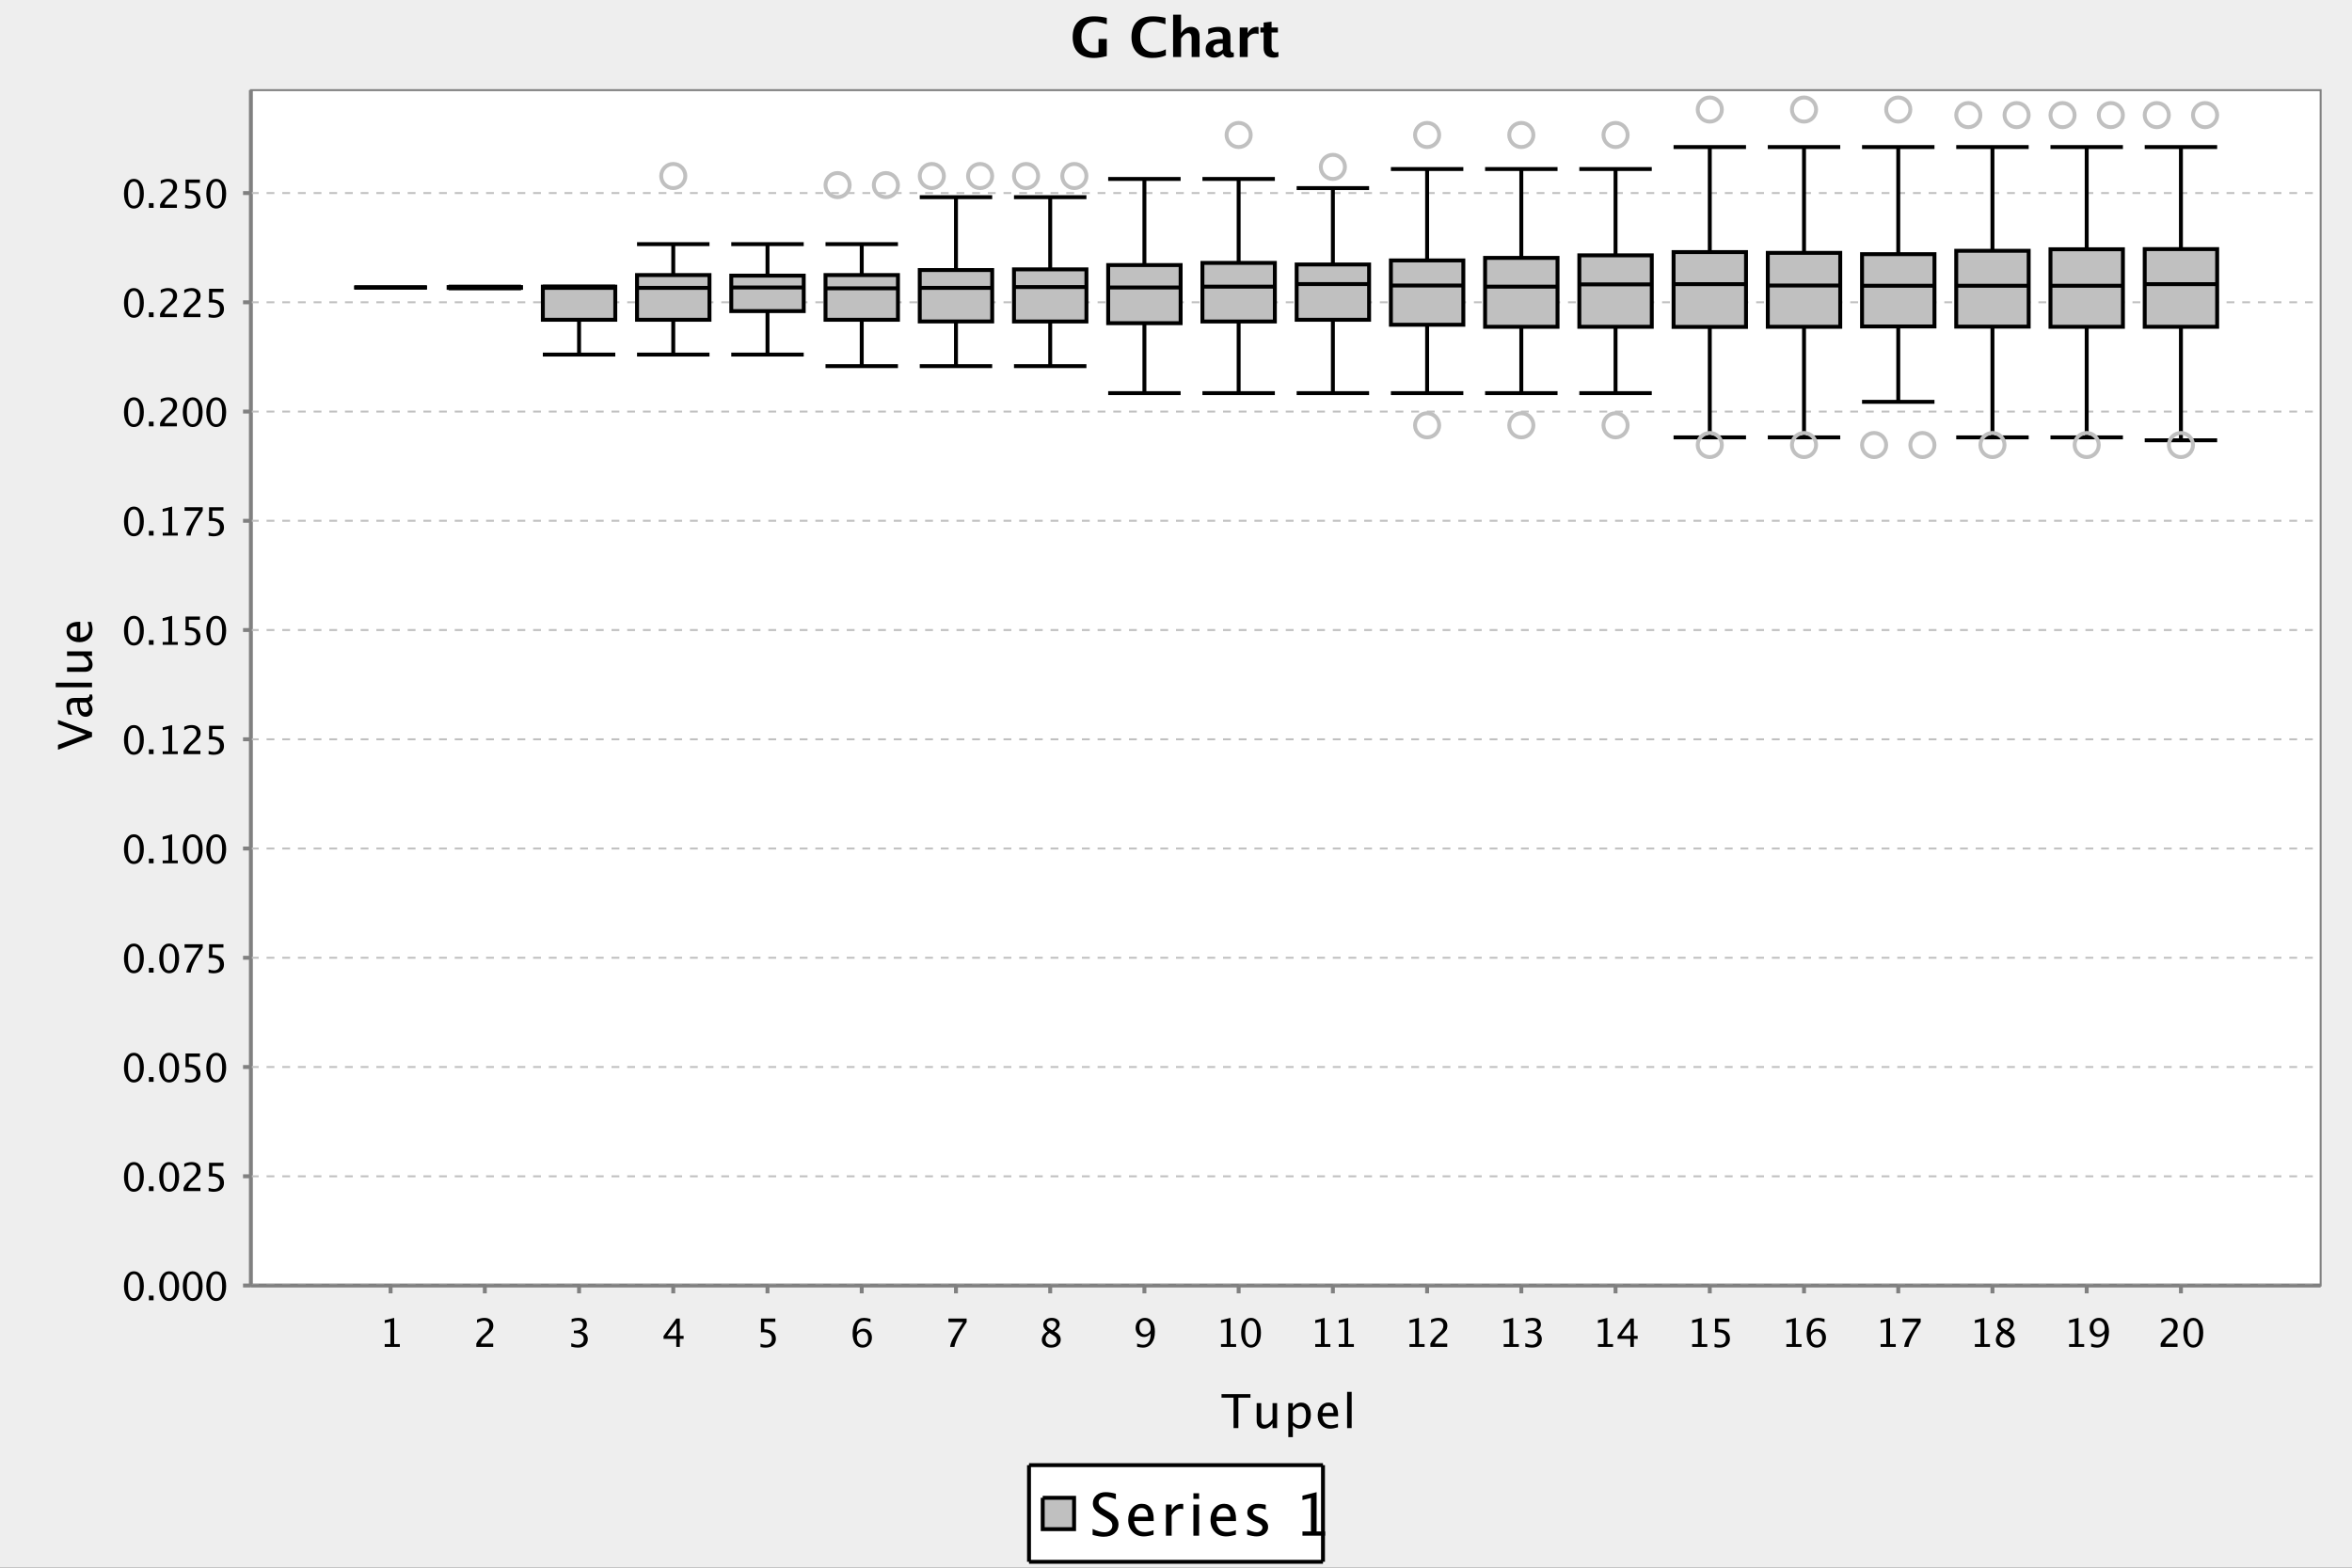 <!DOCTYPE svg PUBLIC "-//W3C//DTD SVG 1.1//EN" "http://www.w3.org/Graphics/SVG/1.1/DTD/svg11.dtd">
<svg xmlns="http://www.w3.org/2000/svg" xmlns:xlink="http://www.w3.org/1999/xlink" xmlns:jfreesvg="http://www.jfree.org/jfreesvg/svg" width="600" height="400" text-rendering="auto" shape-rendering="auto">
<rect width="100%" height="100%" fill="#333333" stroke="none"/>
<defs><clipPath id="94503182662914clip-0"><path d="M 0 0 L 600 0 L 600 400 L 0 400 L 0 0 M 0 0"/></clipPath>
<clipPath id="94503182662914clip-1"><path d="M 194.43 156.57 L 194.43 756.57 L -205.57 756.57 L -205.57 156.57 L 194.43 156.57 M 194.43 156.57"/></clipPath>
<clipPath id="94503182662914clip-2"><path d="M 64 23 L 64 328 L 592 328 L 592 23 M 64 23"/></clipPath>
</defs>
<rect x="0" y="0" width="600" height="400" style="fill: rgb(238,238,238); fill-opacity: 1.0" transform="matrix(1,0,0,1,0,0)" clip-path="url(#94503182662914clip-0)"/><g style="fill: rgb(0,0,0); fill-opacity: 1.0; stroke: none" transform="matrix(1,0,0,1,0,0)" clip-path="url(#94503182662914clip-0)"><path d="M 282.34 14.3 Q 280.44 14.79 279.06 14.79 Q 276.45 14.79 275.04 13.41 Q 273.64 12.03 273.64 9.46 Q 273.64 6.91 275.04 5.54 Q 276.45 4.17 279.04 4.17 Q 280.7 4.17 282.34 4.55 L 282.34 6.2 Q 280.44 5.55 279.23 5.55 Q 277.62 5.55 276.75 6.58 Q 275.87 7.6 275.87 9.48 Q 275.87 11.3 276.81 12.34 Q 277.74 13.37 279.39 13.37 Q 279.75 13.37 280.24 13.27 L 280.24 9.94 L 282.34 9.94 M 282.34 14.3 M 297.41 14.13 Q 295.94 14.79 293.9 14.79 Q 291.41 14.79 290.02 13.39 Q 288.64 11.99 288.64 9.48 Q 288.64 6.92 290.03 5.54 Q 291.43 4.17 294.02 4.17 Q 295.68 4.17 297.31 4.55 L 297.31 6.2 Q 295.46 5.55 294.21 5.55 Q 292.61 5.55 291.74 6.57 Q 290.87 7.58 290.87 9.45 Q 290.87 11.28 291.8 12.31 Q 292.74 13.33 294.4 13.33 Q 295.89 13.33 297.41 12.58 M 297.41 14.13 M 299.26 14.54 L 299.26 3.74 L 301.29 3.74 L 301.29 8.44 Q 302.28 6.86 303.84 6.86 Q 304.85 6.86 305.43 7.49 Q 306.01 8.13 306.01 9.23 L 306.01 14.54 L 303.99 14.54 L 303.99 9.73 Q 303.99 8.45 303.14 8.45 Q 302.18 8.45 301.29 9.81 L 301.29 14.54 M 299.26 14.54 M 311.94 13.73 Q 310.93 14.71 309.78 14.71 Q 308.79 14.71 308.18 14.1 Q 307.56 13.5 307.56 12.55 Q 307.56 11.3 308.56 10.63 Q 309.55 9.96 311.4 9.96 L 311.94 9.96 L 311.94 9.27 Q 311.94 8.1 310.61 8.1 Q 309.43 8.1 308.22 8.77 L 308.22 7.38 Q 309.59 6.86 310.94 6.86 Q 313.88 6.86 313.88 9.2 L 313.88 12.53 Q 313.88 13.41 314.45 13.41 Q 314.55 13.41 314.72 13.38 L 314.77 14.51 Q 314.12 14.71 313.63 14.71 Q 312.39 14.71 312.03 13.73 M 311.94 13.73 M 311.94 12.64 L 311.94 11.12 L 311.46 11.12 Q 309.5 11.12 309.5 12.35 Q 309.5 12.76 309.79 13.05 Q 310.07 13.33 310.49 13.33 Q 311.2 13.33 311.94 12.64 M 311.94 12.64 M 316.26 14.54 L 316.26 7.03 L 318.29 7.03 L 318.29 8.44 Q 319.07 6.86 320.68 6.86 Q 320.87 6.86 321.06 6.9 L 321.06 8.7 Q 320.63 8.55 320.26 8.55 Q 319.05 8.55 318.29 9.77 L 318.29 14.54 M 316.26 14.54 M 326.13 14.49 Q 325.41 14.71 324.99 14.71 Q 322.36 14.71 322.36 12.25 L 322.36 8.29 L 321.52 8.29 L 321.52 7.03 L 322.36 7.03 L 322.36 5.76 L 324.38 5.53 L 324.38 7.03 L 325.99 7.03 L 325.99 8.29 L 324.38 8.29 L 324.38 11.98 Q 324.38 13.36 325.51 13.36 Q 325.77 13.36 326.13 13.26 M 326.13 14.49"/></g><rect x="262" y="373.33" width="76" height="25.67" style="fill: rgb(255,255,255); fill-opacity: 1.0" transform="matrix(1,0,0,1,0,0)" clip-path="url(#94503182662914clip-0)"/><line x1="262.5" y1="373.83" x2="337.5" y2="373.83" style="stroke-width: 1.0;stroke: rgb(0,0,0);stroke-opacity: 1.0;" transform="matrix(1,0,0,1,0,0)" clip-path="url(#94503182662914clip-0)"/><line x1="262.5" y1="398.5" x2="337.5" y2="398.5" style="stroke-width: 1.0;stroke: rgb(0,0,0);stroke-opacity: 1.0;" transform="matrix(1,0,0,1,0,0)" clip-path="url(#94503182662914clip-0)"/><line x1="262.5" y1="398.5" x2="262.5" y2="373.83" style="stroke-width: 1.0;stroke: rgb(0,0,0);stroke-opacity: 1.0;" transform="matrix(1,0,0,1,0,0)" clip-path="url(#94503182662914clip-0)"/><line x1="337.5" y1="398.5" x2="337.5" y2="373.83" style="stroke-width: 1.0;stroke: rgb(0,0,0);stroke-opacity: 1.0;" transform="matrix(1,0,0,1,0,0)" clip-path="url(#94503182662914clip-0)"/><g style="fill: rgb(192,192,192); fill-opacity: 1.0; stroke: none" transform="matrix(1,0,0,1,0,0)" clip-path="url(#94503182662914clip-0)"><path d="M 266 382.17 L 274 382.17 L 274 390.17 L 266 390.17 L 266 382.17 M 266 382.17"/></g><g style="stroke-width: 1.0;stroke: rgb(0,0,0);stroke-opacity: 1.0;; fill: none" transform="matrix(1,0,0,1,0,0)" clip-path="url(#94503182662914clip-0)"><path d="M 266 382.17 L 274 382.17 L 274 390.17 L 266 390.17 L 266 382.17 M 266 382.17"/></g><g style="fill: rgb(0,0,0); fill-opacity: 1.0; stroke: none" transform="matrix(1,0,0,1,0,0)" clip-path="url(#94503182662914clip-0)"><path d="M 281.52 392.11 Q 280.43 392.11 278.73 391.63 L 278.73 390.11 Q 280.56 390.96 281.74 390.96 Q 282.65 390.96 283.2 390.48 Q 283.76 390 283.76 389.23 Q 283.76 388.59 283.39 388.14 Q 283.03 387.7 282.06 387.15 L 281.31 386.72 Q 279.93 385.93 279.36 385.23 Q 278.79 384.53 278.79 383.6 Q 278.79 382.34 279.7 381.53 Q 280.61 380.73 282.01 380.73 Q 283.27 380.73 284.66 381.14 L 284.66 382.55 Q 282.94 381.88 282.1 381.88 Q 281.3 381.88 280.78 382.3 Q 280.26 382.72 280.26 383.37 Q 280.26 383.91 280.64 384.33 Q 281.02 384.75 282.04 385.32 L 282.81 385.76 Q 284.22 386.56 284.77 387.27 Q 285.33 387.98 285.33 388.98 Q 285.33 390.39 284.29 391.25 Q 283.24 392.11 281.52 392.11 M 281.52 392.11 M 294.27 391.58 Q 292.82 392.02 291.79 392.02 Q 290.03 392.02 288.92 390.85 Q 287.81 389.68 287.81 387.82 Q 287.81 386.01 288.79 384.86 Q 289.77 383.7 291.29 383.7 Q 292.73 383.7 293.52 384.72 Q 294.31 385.75 294.31 387.64 L 294.3 388.09 L 289.29 388.09 Q 289.6 390.92 292.06 390.92 Q 292.96 390.92 294.27 390.44 M 294.27 391.58 M 289.35 387 L 292.86 387 Q 292.86 384.78 291.2 384.78 Q 289.54 384.78 289.35 387 M 289.35 387 M 297.44 391.84 L 297.44 383.88 L 298.89 383.88 L 298.89 385.38 Q 299.74 383.71 301.38 383.71 Q 301.6 383.71 301.84 383.74 L 301.84 385.09 Q 301.46 384.97 301.18 384.97 Q 299.81 384.97 298.89 386.59 L 298.89 391.84 M 297.44 391.84 M 304.44 391.84 L 304.44 383.88 L 305.89 383.88 L 305.89 391.84 M 304.44 391.84 M 304.44 382.44 L 304.44 381 L 305.89 381 L 305.89 382.44 M 304.44 382.44 M 315.27 391.58 Q 313.82 392.02 312.79 392.02 Q 311.03 392.02 309.92 390.85 Q 308.81 389.68 308.81 387.82 Q 308.81 386.01 309.79 384.86 Q 310.77 383.7 312.29 383.7 Q 313.73 383.7 314.52 384.72 Q 315.31 385.75 315.31 387.64 L 315.3 388.09 L 310.29 388.09 Q 310.6 390.92 313.06 390.92 Q 313.96 390.92 315.27 390.44 M 315.27 391.58 M 310.35 387 L 313.86 387 Q 313.86 384.78 312.2 384.78 Q 310.54 384.78 310.35 387 M 310.35 387 M 320.55 392.02 Q 319.56 392.02 318.15 391.56 L 318.15 390.23 Q 319.56 390.94 320.61 390.94 Q 321.23 390.94 321.64 390.6 Q 322.05 390.26 322.05 389.76 Q 322.05 389.02 320.9 388.53 L 320.06 388.17 Q 318.19 387.4 318.19 385.94 Q 318.19 384.9 318.93 384.3 Q 319.67 383.71 320.95 383.71 Q 321.61 383.71 322.6 383.89 L 322.9 383.95 L 322.9 385.15 Q 321.69 384.79 320.98 384.79 Q 319.59 384.79 319.59 385.8 Q 319.59 386.45 320.64 386.9 L 321.34 387.19 Q 322.52 387.69 323.01 388.24 Q 323.5 388.8 323.5 389.62 Q 323.5 390.67 322.67 391.35 Q 321.84 392.02 320.55 392.02 M 320.55 392.02 M 332.26 391.84 L 332.26 390.75 L 334.42 390.75 L 334.42 382.2 L 332.26 382.74 L 332.26 381.63 L 335.87 380.73 L 335.87 390.75 L 338.04 390.75 L 338.04 391.84 M 332.26 391.84"/></g><rect x="64" y="23" width="528" height="305" style="fill: rgb(255,255,255); fill-opacity: 1.0" transform="matrix(1,0,0,1,0,0)" clip-path="url(#94503182662914clip-0)"/><line x1="64" y1="328" x2="592" y2="328" style="stroke-width: 1.0;stroke: rgb(128,128,128);stroke-opacity: 1.0;" transform="matrix(1,0,0,1,0,0)" clip-path="url(#94503182662914clip-0)"/><line x1="99.64" y1="328" x2="99.64" y2="328" style="stroke-width: 1.0;stroke: rgb(128,128,128);stroke-opacity: 1.0;" transform="matrix(1,0,0,1,0,0)" clip-path="url(#94503182662914clip-0)"/><line x1="99.64" y1="328" x2="99.64" y2="330" style="stroke-width: 1.0;stroke: rgb(128,128,128);stroke-opacity: 1.0;" transform="matrix(1,0,0,1,0,0)" clip-path="url(#94503182662914clip-0)"/><line x1="123.68" y1="328" x2="123.68" y2="328" style="stroke-width: 1.0;stroke: rgb(128,128,128);stroke-opacity: 1.0;" transform="matrix(1,0,0,1,0,0)" clip-path="url(#94503182662914clip-0)"/><line x1="123.68" y1="328" x2="123.68" y2="330" style="stroke-width: 1.0;stroke: rgb(128,128,128);stroke-opacity: 1.0;" transform="matrix(1,0,0,1,0,0)" clip-path="url(#94503182662914clip-0)"/><line x1="147.72" y1="328" x2="147.72" y2="328" style="stroke-width: 1.0;stroke: rgb(128,128,128);stroke-opacity: 1.0;" transform="matrix(1,0,0,1,0,0)" clip-path="url(#94503182662914clip-0)"/><line x1="147.72" y1="328" x2="147.72" y2="330" style="stroke-width: 1.0;stroke: rgb(128,128,128);stroke-opacity: 1.0;" transform="matrix(1,0,0,1,0,0)" clip-path="url(#94503182662914clip-0)"/><line x1="171.75" y1="328" x2="171.75" y2="328" style="stroke-width: 1.0;stroke: rgb(128,128,128);stroke-opacity: 1.0;" transform="matrix(1,0,0,1,0,0)" clip-path="url(#94503182662914clip-0)"/><line x1="171.75" y1="328" x2="171.75" y2="330" style="stroke-width: 1.0;stroke: rgb(128,128,128);stroke-opacity: 1.0;" transform="matrix(1,0,0,1,0,0)" clip-path="url(#94503182662914clip-0)"/><line x1="195.79" y1="328" x2="195.79" y2="328" style="stroke-width: 1.0;stroke: rgb(128,128,128);stroke-opacity: 1.0;" transform="matrix(1,0,0,1,0,0)" clip-path="url(#94503182662914clip-0)"/><line x1="195.79" y1="328" x2="195.79" y2="330" style="stroke-width: 1.0;stroke: rgb(128,128,128);stroke-opacity: 1.0;" transform="matrix(1,0,0,1,0,0)" clip-path="url(#94503182662914clip-0)"/><line x1="219.83" y1="328" x2="219.83" y2="328" style="stroke-width: 1.0;stroke: rgb(128,128,128);stroke-opacity: 1.0;" transform="matrix(1,0,0,1,0,0)" clip-path="url(#94503182662914clip-0)"/><line x1="219.83" y1="328" x2="219.83" y2="330" style="stroke-width: 1.0;stroke: rgb(128,128,128);stroke-opacity: 1.0;" transform="matrix(1,0,0,1,0,0)" clip-path="url(#94503182662914clip-0)"/><line x1="243.87" y1="328" x2="243.87" y2="328" style="stroke-width: 1.0;stroke: rgb(128,128,128);stroke-opacity: 1.0;" transform="matrix(1,0,0,1,0,0)" clip-path="url(#94503182662914clip-0)"/><line x1="243.87" y1="328" x2="243.87" y2="330" style="stroke-width: 1.0;stroke: rgb(128,128,128);stroke-opacity: 1.0;" transform="matrix(1,0,0,1,0,0)" clip-path="url(#94503182662914clip-0)"/><line x1="267.91" y1="328" x2="267.91" y2="328" style="stroke-width: 1.0;stroke: rgb(128,128,128);stroke-opacity: 1.0;" transform="matrix(1,0,0,1,0,0)" clip-path="url(#94503182662914clip-0)"/><line x1="267.91" y1="328" x2="267.91" y2="330" style="stroke-width: 1.0;stroke: rgb(128,128,128);stroke-opacity: 1.0;" transform="matrix(1,0,0,1,0,0)" clip-path="url(#94503182662914clip-0)"/><line x1="291.94" y1="328" x2="291.94" y2="328" style="stroke-width: 1.0;stroke: rgb(128,128,128);stroke-opacity: 1.0;" transform="matrix(1,0,0,1,0,0)" clip-path="url(#94503182662914clip-0)"/><line x1="291.94" y1="328" x2="291.94" y2="330" style="stroke-width: 1.0;stroke: rgb(128,128,128);stroke-opacity: 1.0;" transform="matrix(1,0,0,1,0,0)" clip-path="url(#94503182662914clip-0)"/><line x1="315.98" y1="328" x2="315.98" y2="328" style="stroke-width: 1.0;stroke: rgb(128,128,128);stroke-opacity: 1.0;" transform="matrix(1,0,0,1,0,0)" clip-path="url(#94503182662914clip-0)"/><line x1="315.98" y1="328" x2="315.98" y2="330" style="stroke-width: 1.0;stroke: rgb(128,128,128);stroke-opacity: 1.0;" transform="matrix(1,0,0,1,0,0)" clip-path="url(#94503182662914clip-0)"/><line x1="340.02" y1="328" x2="340.02" y2="328" style="stroke-width: 1.0;stroke: rgb(128,128,128);stroke-opacity: 1.0;" transform="matrix(1,0,0,1,0,0)" clip-path="url(#94503182662914clip-0)"/><line x1="340.02" y1="328" x2="340.02" y2="330" style="stroke-width: 1.0;stroke: rgb(128,128,128);stroke-opacity: 1.0;" transform="matrix(1,0,0,1,0,0)" clip-path="url(#94503182662914clip-0)"/><line x1="364.06" y1="328" x2="364.06" y2="328" style="stroke-width: 1.0;stroke: rgb(128,128,128);stroke-opacity: 1.0;" transform="matrix(1,0,0,1,0,0)" clip-path="url(#94503182662914clip-0)"/><line x1="364.06" y1="328" x2="364.06" y2="330" style="stroke-width: 1.0;stroke: rgb(128,128,128);stroke-opacity: 1.0;" transform="matrix(1,0,0,1,0,0)" clip-path="url(#94503182662914clip-0)"/><line x1="388.09" y1="328" x2="388.09" y2="328" style="stroke-width: 1.0;stroke: rgb(128,128,128);stroke-opacity: 1.0;" transform="matrix(1,0,0,1,0,0)" clip-path="url(#94503182662914clip-0)"/><line x1="388.09" y1="328" x2="388.09" y2="330" style="stroke-width: 1.0;stroke: rgb(128,128,128);stroke-opacity: 1.0;" transform="matrix(1,0,0,1,0,0)" clip-path="url(#94503182662914clip-0)"/><line x1="412.13" y1="328" x2="412.13" y2="328" style="stroke-width: 1.0;stroke: rgb(128,128,128);stroke-opacity: 1.0;" transform="matrix(1,0,0,1,0,0)" clip-path="url(#94503182662914clip-0)"/><line x1="412.13" y1="328" x2="412.13" y2="330" style="stroke-width: 1.0;stroke: rgb(128,128,128);stroke-opacity: 1.0;" transform="matrix(1,0,0,1,0,0)" clip-path="url(#94503182662914clip-0)"/><line x1="436.17" y1="328" x2="436.17" y2="328" style="stroke-width: 1.0;stroke: rgb(128,128,128);stroke-opacity: 1.0;" transform="matrix(1,0,0,1,0,0)" clip-path="url(#94503182662914clip-0)"/><line x1="436.17" y1="328" x2="436.17" y2="330" style="stroke-width: 1.0;stroke: rgb(128,128,128);stroke-opacity: 1.0;" transform="matrix(1,0,0,1,0,0)" clip-path="url(#94503182662914clip-0)"/><line x1="460.21" y1="328" x2="460.21" y2="328" style="stroke-width: 1.0;stroke: rgb(128,128,128);stroke-opacity: 1.0;" transform="matrix(1,0,0,1,0,0)" clip-path="url(#94503182662914clip-0)"/><line x1="460.21" y1="328" x2="460.21" y2="330" style="stroke-width: 1.0;stroke: rgb(128,128,128);stroke-opacity: 1.0;" transform="matrix(1,0,0,1,0,0)" clip-path="url(#94503182662914clip-0)"/><line x1="484.25" y1="328" x2="484.25" y2="328" style="stroke-width: 1.0;stroke: rgb(128,128,128);stroke-opacity: 1.0;" transform="matrix(1,0,0,1,0,0)" clip-path="url(#94503182662914clip-0)"/><line x1="484.25" y1="328" x2="484.25" y2="330" style="stroke-width: 1.0;stroke: rgb(128,128,128);stroke-opacity: 1.0;" transform="matrix(1,0,0,1,0,0)" clip-path="url(#94503182662914clip-0)"/><line x1="508.28" y1="328" x2="508.28" y2="328" style="stroke-width: 1.0;stroke: rgb(128,128,128);stroke-opacity: 1.0;" transform="matrix(1,0,0,1,0,0)" clip-path="url(#94503182662914clip-0)"/><line x1="508.28" y1="328" x2="508.28" y2="330" style="stroke-width: 1.0;stroke: rgb(128,128,128);stroke-opacity: 1.0;" transform="matrix(1,0,0,1,0,0)" clip-path="url(#94503182662914clip-0)"/><line x1="532.32" y1="328" x2="532.32" y2="328" style="stroke-width: 1.0;stroke: rgb(128,128,128);stroke-opacity: 1.0;" transform="matrix(1,0,0,1,0,0)" clip-path="url(#94503182662914clip-0)"/><line x1="532.32" y1="328" x2="532.32" y2="330" style="stroke-width: 1.0;stroke: rgb(128,128,128);stroke-opacity: 1.0;" transform="matrix(1,0,0,1,0,0)" clip-path="url(#94503182662914clip-0)"/><line x1="556.36" y1="328" x2="556.36" y2="328" style="stroke-width: 1.0;stroke: rgb(128,128,128);stroke-opacity: 1.0;" transform="matrix(1,0,0,1,0,0)" clip-path="url(#94503182662914clip-0)"/><line x1="556.36" y1="328" x2="556.36" y2="330" style="stroke-width: 1.0;stroke: rgb(128,128,128);stroke-opacity: 1.0;" transform="matrix(1,0,0,1,0,0)" clip-path="url(#94503182662914clip-0)"/><g style="fill: rgb(0,0,0); fill-opacity: 1.0; stroke: none" transform="matrix(1,0,0,1,0,0)" clip-path="url(#94503182662914clip-0)"><path d="M 98.14 343.67 L 98.14 342.95 L 99.59 342.95 L 99.59 337.24 L 98.14 337.6 L 98.14 336.86 L 100.56 336.26 L 100.56 342.95 L 102 342.95 L 102 343.67 M 98.14 343.67"/></g><g style="fill: rgb(0,0,0); fill-opacity: 1.0; stroke: none" transform="matrix(1,0,0,1,0,0)" clip-path="url(#94503182662914clip-0)"><path d="M 121.51 343.67 L 121.51 342.82 Q 121.93 341.84 123.21 340.68 L 123.76 340.19 Q 124.82 339.23 124.82 338.28 Q 124.82 337.68 124.46 337.33 Q 124.1 336.98 123.46 336.98 Q 122.71 336.98 121.69 337.56 L 121.69 336.71 Q 122.65 336.26 123.6 336.26 Q 124.61 336.26 125.23 336.81 Q 125.84 337.35 125.84 338.26 Q 125.84 338.91 125.53 339.41 Q 125.22 339.91 124.38 340.63 L 124.01 340.95 Q 122.85 341.93 122.67 342.82 L 125.81 342.82 L 125.81 343.67 M 121.51 343.67"/></g><g style="fill: rgb(0,0,0); fill-opacity: 1.0; stroke: none" transform="matrix(1,0,0,1,0,0)" clip-path="url(#94503182662914clip-0)"><path d="M 145.73 343.61 L 145.73 342.72 Q 146.77 343.13 147.36 343.13 Q 148.05 343.13 148.48 342.72 Q 148.92 342.32 148.92 341.68 Q 148.92 340.16 146.78 340.16 L 146.4 340.16 L 146.4 339.51 L 146.74 339.5 Q 148.74 339.5 148.74 338.09 Q 148.74 336.98 147.42 336.98 Q 146.7 336.98 145.83 337.39 L 145.83 336.55 Q 146.68 336.26 147.49 336.26 Q 149.71 336.26 149.71 337.94 Q 149.71 339.21 148.2 339.75 Q 149.95 340.16 149.95 341.67 Q 149.95 342.69 149.27 343.27 Q 148.6 343.85 147.42 343.85 Q 146.75 343.85 145.73 343.61 M 145.73 343.61"/></g><g style="fill: rgb(0,0,0); fill-opacity: 1.0; stroke: none" transform="matrix(1,0,0,1,0,0)" clip-path="url(#94503182662914clip-0)"><path d="M 172.52 343.67 L 172.52 341.62 L 169.27 341.62 L 169.27 340.89 L 172.52 336.44 L 173.42 336.44 L 173.42 340.84 L 174.39 340.84 L 174.39 341.62 L 173.42 341.62 L 173.42 343.67 M 172.52 343.67 M 170.21 340.84 L 172.58 340.84 L 172.58 337.62 M 170.21 340.84"/></g><g style="fill: rgb(0,0,0); fill-opacity: 1.0; stroke: none" transform="matrix(1,0,0,1,0,0)" clip-path="url(#94503182662914clip-0)"><path d="M 194.01 343.7 L 194.01 342.84 Q 194.73 343.13 195.37 343.13 Q 196.09 343.13 196.5 342.71 Q 196.9 342.29 196.9 341.55 Q 196.9 339.92 194.66 339.92 Q 194.41 339.92 194.13 339.96 L 194.13 336.44 L 197.79 336.44 L 197.79 337.28 L 194.97 337.28 L 194.97 339.19 Q 196.37 339.19 197.15 339.83 Q 197.93 340.46 197.93 341.6 Q 197.93 342.65 197.22 343.25 Q 196.51 343.85 195.25 343.85 Q 194.7 343.85 194.01 343.7 M 194.01 343.7"/></g><g style="fill: rgb(0,0,0); fill-opacity: 1.0; stroke: none" transform="matrix(1,0,0,1,0,0)" clip-path="url(#94503182662914clip-0)"><path d="M 218.55 339.92 Q 219.24 339.03 220.28 339.03 Q 221.23 339.03 221.83 339.66 Q 222.43 340.28 222.43 341.27 Q 222.43 342.39 221.76 343.12 Q 221.08 343.85 220.04 343.85 Q 218.85 343.85 218.17 342.89 Q 217.5 341.92 217.5 340.22 Q 217.5 338.34 218.27 337.3 Q 219.05 336.26 220.45 336.26 Q 221.1 336.26 222.06 336.53 L 222.06 337.37 Q 221.04 336.98 220.39 336.98 Q 218.55 336.98 218.55 339.92 M 218.55 339.92 M 221.47 341.48 Q 221.47 340.66 221.1 340.19 Q 220.73 339.72 220.08 339.72 Q 219.47 339.72 219.03 340.13 Q 218.59 340.54 218.59 341.12 Q 218.59 342.03 219 342.58 Q 219.42 343.13 220.11 343.13 Q 220.73 343.13 221.1 342.68 Q 221.47 342.23 221.47 341.48 M 221.47 341.48"/></g><g style="fill: rgb(0,0,0); fill-opacity: 1.0; stroke: none" transform="matrix(1,0,0,1,0,0)" clip-path="url(#94503182662914clip-0)"><path d="M 242.37 343.67 Q 242.51 342.82 242.77 342.21 Q 243.04 341.59 243.7 340.52 L 245.67 337.34 L 241.95 337.34 L 241.95 336.44 L 246.59 336.44 L 246.59 337.34 Q 243.81 341.44 243.48 343.67 M 242.37 343.67"/></g><g style="fill: rgb(0,0,0); fill-opacity: 1.0; stroke: none" transform="matrix(1,0,0,1,0,0)" clip-path="url(#94503182662914clip-0)"><path d="M 267.21 339.73 Q 266.15 339 266.15 338.1 Q 266.15 337.28 266.75 336.77 Q 267.35 336.26 268.31 336.26 Q 269.21 336.26 269.76 336.69 Q 270.32 337.12 270.32 337.82 Q 270.32 338.87 268.97 339.73 Q 270.6 340.53 270.6 341.8 Q 270.6 342.71 269.92 343.28 Q 269.23 343.85 268.15 343.85 Q 267.08 343.85 266.43 343.31 Q 265.77 342.77 265.77 341.89 Q 265.77 340.59 267.21 339.73 M 267.21 339.73 M 268.43 339.43 Q 269.44 338.77 269.44 337.95 Q 269.44 337.52 269.1 337.25 Q 268.77 336.98 268.22 336.98 Q 267.68 336.98 267.35 337.24 Q 267.02 337.51 267.02 337.92 Q 267.02 338.33 267.32 338.65 Q 267.62 338.97 268.43 339.43 M 268.43 339.43 M 267.73 340.12 Q 267.15 340.57 266.94 340.91 Q 266.73 341.24 266.73 341.74 Q 266.73 342.36 267.13 342.74 Q 267.53 343.13 268.19 343.13 Q 268.82 343.13 269.21 342.8 Q 269.61 342.47 269.61 341.95 Q 269.61 341.53 269.37 341.24 Q 269.12 340.95 268.41 340.53 M 267.73 340.12"/></g><g style="fill: rgb(0,0,0); fill-opacity: 1.0; stroke: none" transform="matrix(1,0,0,1,0,0)" clip-path="url(#94503182662914clip-0)"><path d="M 290.08 343.62 L 290.08 342.81 Q 291 343.13 291.64 343.13 Q 292.54 343.13 293.05 342.36 Q 293.55 341.6 293.55 340.24 Q 292.82 341.14 291.89 341.14 Q 290.97 341.14 290.34 340.47 Q 289.7 339.8 289.7 338.83 Q 289.7 337.72 290.38 336.99 Q 291.06 336.26 292.08 336.26 Q 293.26 336.26 293.94 337.21 Q 294.62 338.15 294.62 339.79 Q 294.62 341.66 293.79 342.75 Q 292.96 343.85 291.55 343.85 Q 290.98 343.85 290.08 343.62 M 290.08 343.62 M 290.67 338.64 Q 290.67 339.48 291.04 339.96 Q 291.41 340.45 292.06 340.45 Q 292.67 340.45 293.11 340.03 Q 293.54 339.62 293.54 339.03 Q 293.54 338.11 293.12 337.54 Q 292.7 336.98 292.02 336.98 Q 291.39 336.98 291.03 337.43 Q 290.67 337.87 290.67 338.64 M 290.67 338.64"/></g><g style="fill: rgb(0,0,0); fill-opacity: 1.0; stroke: none" transform="matrix(1,0,0,1,0,0)" clip-path="url(#94503182662914clip-0)"><path d="M 311.48 343.67 L 311.48 342.95 L 312.93 342.95 L 312.93 337.24 L 311.48 337.6 L 311.48 336.86 L 313.9 336.26 L 313.9 342.95 L 315.34 342.95 L 315.34 343.67 M 311.48 343.67 M 319.12 343.85 Q 318 343.85 317.31 342.8 Q 316.62 341.74 316.62 340.05 Q 316.62 338.34 317.31 337.3 Q 318.01 336.26 319.15 336.26 Q 320.28 336.26 320.98 337.3 Q 321.67 338.34 321.67 340.04 Q 321.67 341.77 320.98 342.81 Q 320.28 343.85 319.12 343.85 M 319.12 343.85 M 319.13 343.13 Q 320.65 343.13 320.65 340.02 Q 320.65 336.98 319.15 336.98 Q 317.64 336.98 317.64 340.05 Q 317.64 343.13 319.13 343.13 M 319.13 343.13"/></g><g style="fill: rgb(0,0,0); fill-opacity: 1.0; stroke: none" transform="matrix(1,0,0,1,0,0)" clip-path="url(#94503182662914clip-0)"><path d="M 335.52 343.67 L 335.52 342.95 L 336.97 342.95 L 336.97 337.24 L 335.52 337.6 L 335.52 336.86 L 337.93 336.26 L 337.93 342.95 L 339.38 342.95 L 339.38 343.67 M 335.52 343.67 M 341.52 343.67 L 341.52 342.95 L 342.97 342.95 L 342.97 337.24 L 341.52 337.6 L 341.52 336.86 L 343.93 336.26 L 343.93 342.95 L 345.38 342.95 L 345.38 343.67 M 341.52 343.67"/></g><g style="fill: rgb(0,0,0); fill-opacity: 1.0; stroke: none" transform="matrix(1,0,0,1,0,0)" clip-path="url(#94503182662914clip-0)"><path d="M 359.56 343.67 L 359.56 342.95 L 361.01 342.95 L 361.01 337.24 L 359.56 337.6 L 359.56 336.86 L 361.97 336.26 L 361.97 342.95 L 363.42 342.95 L 363.42 343.67 M 359.56 343.67 M 364.89 343.67 L 364.89 342.82 Q 365.31 341.84 366.59 340.68 L 367.14 340.19 Q 368.2 339.23 368.2 338.28 Q 368.2 337.68 367.84 337.33 Q 367.47 336.98 366.84 336.98 Q 366.09 336.98 365.07 337.56 L 365.07 336.71 Q 366.03 336.26 366.98 336.26 Q 367.99 336.26 368.61 336.81 Q 369.22 337.35 369.22 338.26 Q 369.22 338.91 368.91 339.41 Q 368.6 339.91 367.76 340.63 L 367.39 340.95 Q 366.23 341.93 366.05 342.82 L 369.19 342.82 L 369.19 343.67 M 364.89 343.67"/></g><g style="fill: rgb(0,0,0); fill-opacity: 1.0; stroke: none" transform="matrix(1,0,0,1,0,0)" clip-path="url(#94503182662914clip-0)"><path d="M 383.6 343.67 L 383.6 342.95 L 385.04 342.95 L 385.04 337.24 L 383.6 337.6 L 383.6 336.86 L 386.01 336.26 L 386.01 342.95 L 387.46 342.95 L 387.46 343.67 M 383.6 343.67 M 389.11 343.61 L 389.11 342.72 Q 390.15 343.13 390.74 343.13 Q 391.43 343.13 391.86 342.72 Q 392.29 342.32 392.29 341.68 Q 392.29 340.16 390.16 340.16 L 389.78 340.16 L 389.78 339.51 L 390.12 339.5 Q 392.12 339.5 392.12 338.09 Q 392.12 336.98 390.8 336.98 Q 390.08 336.98 389.21 337.39 L 389.21 336.55 Q 390.06 336.26 390.87 336.26 Q 393.08 336.26 393.08 337.94 Q 393.08 339.21 391.58 339.75 Q 393.32 340.16 393.32 341.67 Q 393.32 342.69 392.65 343.27 Q 391.98 343.85 390.8 343.85 Q 390.13 343.85 389.11 343.61 M 389.11 343.61"/></g><g style="fill: rgb(0,0,0); fill-opacity: 1.0; stroke: none" transform="matrix(1,0,0,1,0,0)" clip-path="url(#94503182662914clip-0)"><path d="M 407.64 343.67 L 407.64 342.95 L 409.08 342.95 L 409.08 337.24 L 407.64 337.6 L 407.64 336.86 L 410.05 336.26 L 410.05 342.95 L 411.49 342.95 L 411.49 343.67 M 407.64 343.67 M 415.9 343.67 L 415.9 341.62 L 412.65 341.62 L 412.65 340.89 L 415.9 336.44 L 416.8 336.44 L 416.8 340.84 L 417.77 340.84 L 417.77 341.62 L 416.8 341.62 L 416.8 343.67 M 415.9 343.67 M 413.59 340.84 L 415.96 340.84 L 415.96 337.62 M 413.59 340.84"/></g><g style="fill: rgb(0,0,0); fill-opacity: 1.0; stroke: none" transform="matrix(1,0,0,1,0,0)" clip-path="url(#94503182662914clip-0)"><path d="M 431.67 343.67 L 431.67 342.95 L 433.12 342.95 L 433.12 337.24 L 431.67 337.6 L 431.67 336.86 L 434.09 336.26 L 434.09 342.95 L 435.53 342.95 L 435.53 343.67 M 431.67 343.67 M 437.39 343.7 L 437.39 342.84 Q 438.1 343.13 438.75 343.13 Q 439.47 343.13 439.87 342.71 Q 440.28 342.29 440.28 341.55 Q 440.28 339.92 438.04 339.92 Q 437.79 339.92 437.51 339.96 L 437.51 336.44 L 441.17 336.44 L 441.17 337.28 L 438.35 337.28 L 438.35 339.19 Q 439.74 339.19 440.53 339.83 Q 441.31 340.46 441.31 341.6 Q 441.31 342.65 440.6 343.25 Q 439.89 343.85 438.63 343.85 Q 438.08 343.85 437.39 343.7 M 437.39 343.7"/></g><g style="fill: rgb(0,0,0); fill-opacity: 1.0; stroke: none" transform="matrix(1,0,0,1,0,0)" clip-path="url(#94503182662914clip-0)"><path d="M 455.71 343.67 L 455.71 342.95 L 457.16 342.95 L 457.16 337.24 L 455.71 337.6 L 455.71 336.86 L 458.12 336.26 L 458.12 342.95 L 459.57 342.95 L 459.57 343.67 M 455.71 343.67 M 461.93 339.92 Q 462.62 339.03 463.66 339.03 Q 464.61 339.03 465.21 339.66 Q 465.81 340.28 465.81 341.27 Q 465.81 342.39 465.14 343.12 Q 464.46 343.85 463.42 343.85 Q 462.23 343.85 461.55 342.89 Q 460.88 341.92 460.88 340.22 Q 460.88 338.34 461.65 337.3 Q 462.43 336.26 463.83 336.26 Q 464.48 336.26 465.44 336.53 L 465.44 337.37 Q 464.42 336.98 463.77 336.98 Q 461.93 336.98 461.93 339.92 M 461.93 339.92 M 464.85 341.48 Q 464.85 340.66 464.48 340.19 Q 464.11 339.72 463.46 339.72 Q 462.85 339.72 462.41 340.13 Q 461.97 340.54 461.97 341.12 Q 461.97 342.03 462.38 342.58 Q 462.8 343.13 463.49 343.13 Q 464.11 343.13 464.48 342.68 Q 464.85 342.23 464.85 341.48 M 464.85 341.48"/></g><g style="fill: rgb(0,0,0); fill-opacity: 1.0; stroke: none" transform="matrix(1,0,0,1,0,0)" clip-path="url(#94503182662914clip-0)"><path d="M 479.75 343.67 L 479.75 342.95 L 481.2 342.95 L 481.2 337.24 L 479.75 337.6 L 479.75 336.86 L 482.16 336.26 L 482.16 342.95 L 483.61 342.95 L 483.61 343.67 M 479.75 343.67 M 485.75 343.67 Q 485.89 342.82 486.15 342.21 Q 486.41 341.59 487.08 340.52 L 489.05 337.34 L 485.33 337.34 L 485.33 336.44 L 489.97 336.44 L 489.97 337.34 Q 487.19 341.44 486.86 343.67 M 485.75 343.67"/></g><g style="fill: rgb(0,0,0); fill-opacity: 1.0; stroke: none" transform="matrix(1,0,0,1,0,0)" clip-path="url(#94503182662914clip-0)"><path d="M 503.79 343.67 L 503.79 342.95 L 505.23 342.95 L 505.23 337.24 L 503.79 337.6 L 503.79 336.86 L 506.2 336.26 L 506.2 342.95 L 507.65 342.95 L 507.65 343.67 M 503.79 343.67 M 510.58 339.73 Q 509.52 339 509.52 338.1 Q 509.52 337.28 510.13 336.77 Q 510.73 336.26 511.69 336.26 Q 512.59 336.26 513.14 336.69 Q 513.69 337.12 513.69 337.82 Q 513.69 338.87 512.35 339.73 Q 513.98 340.53 513.98 341.8 Q 513.98 342.71 513.3 343.28 Q 512.61 343.85 511.53 343.85 Q 510.46 343.85 509.81 343.31 Q 509.15 342.77 509.15 341.89 Q 509.15 340.59 510.58 339.73 M 510.58 339.73 M 511.81 339.43 Q 512.82 338.77 512.82 337.95 Q 512.82 337.52 512.48 337.25 Q 512.15 336.98 511.59 336.98 Q 511.06 336.98 510.73 337.24 Q 510.4 337.51 510.4 337.92 Q 510.4 338.33 510.7 338.65 Q 511 338.97 511.81 339.43 M 511.81 339.43 M 511.11 340.12 Q 510.53 340.57 510.32 340.91 Q 510.11 341.24 510.11 341.74 Q 510.11 342.36 510.51 342.74 Q 510.91 343.13 511.57 343.13 Q 512.2 343.13 512.59 342.8 Q 512.99 342.47 512.99 341.95 Q 512.99 341.53 512.74 341.24 Q 512.5 340.95 511.79 340.53 M 511.11 340.12"/></g><g style="fill: rgb(0,0,0); fill-opacity: 1.0; stroke: none" transform="matrix(1,0,0,1,0,0)" clip-path="url(#94503182662914clip-0)"><path d="M 527.83 343.67 L 527.83 342.95 L 529.27 342.95 L 529.27 337.24 L 527.83 337.6 L 527.83 336.86 L 530.24 336.26 L 530.24 342.95 L 531.68 342.95 L 531.68 343.67 M 527.83 343.67 M 533.46 343.62 L 533.46 342.81 Q 534.38 343.13 535.02 343.13 Q 535.92 343.13 536.43 342.36 Q 536.93 341.6 536.93 340.24 Q 536.2 341.14 535.27 341.14 Q 534.35 341.14 533.72 340.47 Q 533.08 339.8 533.08 338.83 Q 533.08 337.72 533.76 336.99 Q 534.44 336.26 535.46 336.26 Q 536.64 336.26 537.32 337.21 Q 538 338.15 538 339.79 Q 538 341.66 537.17 342.75 Q 536.34 343.85 534.93 343.85 Q 534.36 343.85 533.46 343.62 M 533.46 343.62 M 534.05 338.64 Q 534.05 339.48 534.42 339.96 Q 534.79 340.45 535.44 340.45 Q 536.05 340.45 536.48 340.03 Q 536.92 339.62 536.92 339.03 Q 536.92 338.11 536.5 337.54 Q 536.08 336.98 535.4 336.98 Q 534.77 336.98 534.41 337.43 Q 534.05 337.87 534.05 338.64 M 534.05 338.64"/></g><g style="fill: rgb(0,0,0); fill-opacity: 1.0; stroke: none" transform="matrix(1,0,0,1,0,0)" clip-path="url(#94503182662914clip-0)"><path d="M 551.19 343.67 L 551.19 342.82 Q 551.61 341.84 552.89 340.68 L 553.44 340.19 Q 554.51 339.23 554.51 338.28 Q 554.51 337.68 554.14 337.33 Q 553.78 336.98 553.14 336.98 Q 552.39 336.98 551.37 337.56 L 551.37 336.71 Q 552.33 336.26 553.28 336.26 Q 554.3 336.26 554.91 336.81 Q 555.53 337.35 555.53 338.26 Q 555.53 338.91 555.22 339.41 Q 554.91 339.91 554.06 340.63 L 553.69 340.95 Q 552.53 341.93 552.35 342.82 L 555.49 342.82 L 555.49 343.67 M 551.19 343.67 M 559.49 343.85 Q 558.38 343.85 557.69 342.8 Q 556.99 341.74 556.99 340.05 Q 556.99 338.34 557.69 337.3 Q 558.39 336.26 559.52 336.26 Q 560.66 336.26 561.36 337.3 Q 562.05 338.34 562.05 340.04 Q 562.05 341.77 561.36 342.81 Q 560.66 343.85 559.49 343.85 M 559.49 343.85 M 559.5 343.13 Q 561.03 343.13 561.03 340.02 Q 561.03 336.98 559.52 336.98 Q 558.02 336.98 558.02 340.05 Q 558.02 343.13 559.5 343.13 M 559.5 343.13"/></g><g style="fill: rgb(0,0,0); fill-opacity: 1.0; stroke: none" transform="matrix(1,0,0,1,0,0)" clip-path="url(#94503182662914clip-0)"><path d="M 314.68 364.38 L 314.68 356.63 L 311.61 356.63 L 311.61 355.71 L 318.99 355.71 L 318.99 356.63 L 315.91 356.63 L 315.91 364.38 M 314.68 364.38 M 324.63 364.38 L 324.63 363.18 Q 323.71 364.53 322.4 364.53 Q 321.57 364.53 321.08 364 Q 320.58 363.48 320.58 362.59 L 320.58 358.02 L 321.74 358.02 L 321.74 362.21 Q 321.74 362.93 321.95 363.23 Q 322.15 363.53 322.64 363.53 Q 323.7 363.53 324.63 362.14 L 324.63 358.02 L 325.79 358.02 L 325.79 364.38 M 324.63 364.38 M 328.65 366.69 L 328.65 358.02 L 329.81 358.02 L 329.81 359.21 Q 330.52 357.88 331.94 357.88 Q 333.08 357.88 333.74 358.71 Q 334.4 359.55 334.4 361 Q 334.4 362.59 333.66 363.56 Q 332.91 364.53 331.69 364.53 Q 330.56 364.53 329.81 363.66 L 329.81 366.69 M 328.65 366.69 M 329.81 362.86 Q 330.7 363.66 331.51 363.66 Q 333.17 363.66 333.17 361.12 Q 333.17 358.88 331.7 358.88 Q 330.73 358.88 329.81 359.93 M 329.81 362.86 M 341.32 364.17 Q 340.16 364.53 339.33 364.53 Q 337.93 364.53 337.04 363.59 Q 336.15 362.66 336.15 361.17 Q 336.15 359.72 336.93 358.79 Q 337.71 357.87 338.93 357.87 Q 340.09 357.87 340.72 358.69 Q 341.35 359.51 341.35 361.02 L 341.34 361.38 L 337.33 361.38 Q 337.58 363.65 339.55 363.65 Q 340.27 363.65 341.32 363.26 M 341.32 364.17 M 337.38 360.51 L 340.19 360.51 Q 340.19 358.74 338.86 358.74 Q 337.53 358.74 337.38 360.51 M 337.38 360.51 M 343.65 364.38 L 343.65 355.13 L 344.81 355.13 L 344.81 364.38 M 343.65 364.38"/></g><line x1="64" y1="23" x2="64" y2="328" style="stroke-width: 1.0;stroke: rgb(128,128,128);stroke-opacity: 1.0;" transform="matrix(1,0,0,1,0,0)" clip-path="url(#94503182662914clip-0)"/><g style="fill: rgb(0,0,0); fill-opacity: 1.0; stroke: none" transform="matrix(1,0,0,1,0,0)" clip-path="url(#94503182662914clip-0)"><path d="M 34.13 331.96 Q 33.02 331.96 32.33 330.91 Q 31.63 329.86 31.63 328.16 Q 31.63 326.45 32.33 325.41 Q 33.03 324.37 34.16 324.37 Q 35.3 324.37 36 325.41 Q 36.69 326.45 36.69 328.15 Q 36.69 329.88 36 330.92 Q 35.3 331.96 34.13 331.96 M 34.13 331.96 M 34.14 331.24 Q 35.67 331.24 35.67 328.13 Q 35.67 325.09 34.16 325.09 Q 32.66 325.09 32.66 328.16 Q 32.66 331.24 34.14 331.24 M 34.14 331.24 M 37.98 331.78 L 37.98 330.57 L 39.18 330.57 L 39.18 331.78 M 37.98 331.78 M 43.13 331.96 Q 42.02 331.96 41.33 330.91 Q 40.63 329.86 40.63 328.16 Q 40.63 326.45 41.33 325.41 Q 42.03 324.37 43.16 324.37 Q 44.3 324.37 45 325.41 Q 45.69 326.45 45.69 328.15 Q 45.69 329.88 45 330.92 Q 44.3 331.96 43.13 331.96 M 43.13 331.96 M 43.14 331.24 Q 44.67 331.24 44.67 328.13 Q 44.67 325.09 43.16 325.09 Q 41.66 325.09 41.66 328.16 Q 41.66 331.24 43.14 331.24 M 43.14 331.24 M 49.13 331.96 Q 48.02 331.96 47.33 330.91 Q 46.63 329.86 46.63 328.16 Q 46.63 326.45 47.33 325.41 Q 48.03 324.37 49.16 324.37 Q 50.3 324.37 51 325.41 Q 51.69 326.45 51.69 328.15 Q 51.69 329.88 51 330.92 Q 50.3 331.96 49.13 331.96 M 49.13 331.96 M 49.14 331.24 Q 50.67 331.24 50.67 328.13 Q 50.67 325.09 49.16 325.09 Q 47.66 325.09 47.66 328.16 Q 47.66 331.24 49.14 331.24 M 49.14 331.24 M 55.13 331.96 Q 54.02 331.96 53.33 330.91 Q 52.63 329.86 52.63 328.16 Q 52.63 326.45 53.33 325.41 Q 54.03 324.37 55.16 324.37 Q 56.3 324.37 57 325.41 Q 57.69 326.45 57.69 328.15 Q 57.69 329.88 57 330.92 Q 56.3 331.96 55.13 331.96 M 55.13 331.96 M 55.14 331.24 Q 56.67 331.24 56.67 328.13 Q 56.67 325.09 55.16 325.09 Q 53.66 325.09 53.66 328.16 Q 53.66 331.24 55.14 331.24 M 55.14 331.24"/></g><line x1="62" y1="328" x2="64" y2="328" style="stroke-width: 1.0;stroke: rgb(128,128,128);stroke-opacity: 1.0;" transform="matrix(1,0,0,1,0,0)" clip-path="url(#94503182662914clip-0)"/><g style="fill: rgb(0,0,0); fill-opacity: 1.0; stroke: none" transform="matrix(1,0,0,1,0,0)" clip-path="url(#94503182662914clip-0)"><path d="M 34.13 304.09 Q 33.02 304.09 32.33 303.03 Q 31.63 301.98 31.63 300.29 Q 31.63 298.58 32.33 297.54 Q 33.03 296.5 34.16 296.5 Q 35.3 296.5 36 297.54 Q 36.69 298.58 36.69 300.27 Q 36.69 302.01 36 303.05 Q 35.3 304.09 34.13 304.09 M 34.13 304.09 M 34.14 303.36 Q 35.67 303.36 35.67 300.26 Q 35.67 297.22 34.16 297.22 Q 32.66 297.22 32.66 300.29 Q 32.66 303.36 34.14 303.36 M 34.14 303.36 M 37.98 303.9 L 37.98 302.7 L 39.18 302.7 L 39.18 303.9 M 37.98 303.9 M 43.13 304.09 Q 42.02 304.09 41.33 303.03 Q 40.63 301.98 40.63 300.29 Q 40.63 298.58 41.33 297.54 Q 42.03 296.5 43.16 296.5 Q 44.3 296.5 45 297.54 Q 45.69 298.58 45.69 300.27 Q 45.69 302.01 45 303.05 Q 44.3 304.09 43.13 304.09 M 43.13 304.09 M 43.14 303.36 Q 44.67 303.36 44.67 300.26 Q 44.67 297.22 43.16 297.22 Q 41.66 297.22 41.66 300.29 Q 41.66 303.36 43.14 303.36 M 43.14 303.36 M 46.83 303.9 L 46.83 303.06 Q 47.25 302.08 48.53 300.92 L 49.08 300.43 Q 50.15 299.47 50.15 298.52 Q 50.15 297.91 49.78 297.57 Q 49.42 297.22 48.78 297.22 Q 48.03 297.22 47.01 297.8 L 47.01 296.95 Q 47.97 296.5 48.92 296.5 Q 49.94 296.5 50.55 297.04 Q 51.17 297.59 51.17 298.49 Q 51.17 299.14 50.86 299.65 Q 50.55 300.15 49.7 300.87 L 49.33 301.19 Q 48.17 302.17 47.99 303.06 L 51.13 303.06 L 51.13 303.9 M 46.83 303.9 M 53.22 303.93 L 53.22 303.07 Q 53.93 303.36 54.58 303.36 Q 55.3 303.36 55.7 302.94 Q 56.11 302.52 56.11 301.79 Q 56.11 300.16 53.87 300.16 Q 53.62 300.16 53.34 300.19 L 53.34 296.68 L 57 296.68 L 57 297.52 L 54.18 297.52 L 54.18 299.42 Q 55.57 299.42 56.36 300.06 Q 57.14 300.7 57.14 301.83 Q 57.14 302.89 56.43 303.49 Q 55.72 304.09 54.46 304.09 Q 53.91 304.09 53.22 303.93 M 53.22 303.93"/></g><line x1="62" y1="300.13" x2="64" y2="300.13" style="stroke-width: 1.0;stroke: rgb(128,128,128);stroke-opacity: 1.0;" transform="matrix(1,0,0,1,0,0)" clip-path="url(#94503182662914clip-0)"/><g style="fill: rgb(0,0,0); fill-opacity: 1.0; stroke: none" transform="matrix(1,0,0,1,0,0)" clip-path="url(#94503182662914clip-0)"><path d="M 34.13 276.21 Q 33.02 276.21 32.33 275.16 Q 31.63 274.11 31.63 272.41 Q 31.63 270.7 32.33 269.66 Q 33.03 268.62 34.16 268.62 Q 35.3 268.62 36 269.66 Q 36.69 270.7 36.69 272.4 Q 36.69 274.14 36 275.17 Q 35.3 276.21 34.13 276.21 M 34.13 276.21 M 34.14 275.49 Q 35.67 275.49 35.67 272.38 Q 35.67 269.35 34.16 269.35 Q 32.66 269.35 32.66 272.41 Q 32.66 275.49 34.14 275.49 M 34.14 275.49 M 37.98 276.03 L 37.98 274.82 L 39.18 274.82 L 39.18 276.03 M 37.98 276.03 M 43.13 276.21 Q 42.02 276.21 41.33 275.16 Q 40.63 274.11 40.63 272.41 Q 40.63 270.7 41.33 269.66 Q 42.03 268.62 43.16 268.62 Q 44.3 268.62 45 269.66 Q 45.69 270.7 45.69 272.4 Q 45.69 274.14 45 275.17 Q 44.3 276.21 43.13 276.21 M 43.13 276.21 M 43.14 275.49 Q 44.67 275.49 44.67 272.38 Q 44.67 269.35 43.16 269.35 Q 41.66 269.35 41.66 272.41 Q 41.66 275.49 43.14 275.49 M 43.14 275.49 M 47.22 276.06 L 47.22 275.2 Q 47.93 275.49 48.58 275.49 Q 49.3 275.49 49.7 275.07 Q 50.11 274.65 50.11 273.91 Q 50.11 272.29 47.87 272.29 Q 47.62 272.29 47.34 272.32 L 47.34 268.8 L 51 268.8 L 51 269.64 L 48.18 269.64 L 48.18 271.55 Q 49.57 271.55 50.36 272.19 Q 51.14 272.83 51.14 273.96 Q 51.14 275.02 50.43 275.61 Q 49.72 276.21 48.46 276.21 Q 47.91 276.21 47.22 276.06 M 47.22 276.06 M 55.13 276.21 Q 54.02 276.21 53.33 275.16 Q 52.63 274.11 52.63 272.41 Q 52.63 270.7 53.33 269.66 Q 54.03 268.62 55.16 268.62 Q 56.3 268.62 57 269.66 Q 57.69 270.7 57.69 272.4 Q 57.69 274.14 57 275.17 Q 56.3 276.21 55.13 276.21 M 55.13 276.21 M 55.14 275.49 Q 56.67 275.49 56.67 272.38 Q 56.67 269.35 55.16 269.35 Q 53.66 269.35 53.66 272.41 Q 53.66 275.49 55.14 275.49 M 55.14 275.49"/></g><line x1="62" y1="272.25" x2="64" y2="272.25" style="stroke-width: 1.0;stroke: rgb(128,128,128);stroke-opacity: 1.0;" transform="matrix(1,0,0,1,0,0)" clip-path="url(#94503182662914clip-0)"/><g style="fill: rgb(0,0,0); fill-opacity: 1.0; stroke: none" transform="matrix(1,0,0,1,0,0)" clip-path="url(#94503182662914clip-0)"><path d="M 34.13 248.34 Q 33.02 248.34 32.33 247.28 Q 31.63 246.23 31.63 244.54 Q 31.63 242.83 32.33 241.79 Q 33.03 240.75 34.16 240.75 Q 35.3 240.75 36 241.79 Q 36.69 242.83 36.69 244.52 Q 36.69 246.26 36 247.3 Q 35.3 248.34 34.13 248.34 M 34.13 248.34 M 34.14 247.61 Q 35.67 247.61 35.67 244.51 Q 35.67 241.47 34.16 241.47 Q 32.66 241.47 32.66 244.54 Q 32.66 247.61 34.14 247.61 M 34.14 247.61 M 37.98 248.16 L 37.98 246.95 L 39.18 246.95 L 39.18 248.16 M 37.98 248.16 M 43.13 248.34 Q 42.02 248.34 41.33 247.28 Q 40.63 246.23 40.63 244.54 Q 40.63 242.83 41.33 241.79 Q 42.03 240.75 43.16 240.75 Q 44.3 240.75 45 241.79 Q 45.69 242.83 45.69 244.52 Q 45.69 246.26 45 247.3 Q 44.3 248.34 43.13 248.34 M 43.13 248.34 M 43.14 247.61 Q 44.67 247.61 44.67 244.51 Q 44.67 241.47 43.16 241.47 Q 41.66 241.47 41.66 244.54 Q 41.66 247.61 43.14 247.61 M 43.14 247.61 M 47.5 248.16 Q 47.65 247.31 47.91 246.7 Q 48.17 246.08 48.83 245.01 L 50.8 241.83 L 47.08 241.83 L 47.08 240.93 L 51.72 240.93 L 51.72 241.83 Q 48.94 245.93 48.61 248.16 M 47.5 248.16 M 53.22 248.19 L 53.22 247.33 Q 53.93 247.61 54.58 247.61 Q 55.3 247.61 55.7 247.19 Q 56.11 246.77 56.11 246.04 Q 56.11 244.41 53.87 244.41 Q 53.62 244.41 53.34 244.45 L 53.34 240.93 L 57 240.93 L 57 241.77 L 54.18 241.77 L 54.18 243.67 Q 55.57 243.67 56.36 244.31 Q 57.14 244.95 57.14 246.09 Q 57.14 247.14 56.43 247.74 Q 55.72 248.34 54.46 248.34 Q 53.91 248.34 53.22 248.19 M 53.22 248.19"/></g><line x1="62" y1="244.38" x2="64" y2="244.38" style="stroke-width: 1.0;stroke: rgb(128,128,128);stroke-opacity: 1.0;" transform="matrix(1,0,0,1,0,0)" clip-path="url(#94503182662914clip-0)"/><g style="fill: rgb(0,0,0); fill-opacity: 1.0; stroke: none" transform="matrix(1,0,0,1,0,0)" clip-path="url(#94503182662914clip-0)"><path d="M 34.13 220.46 Q 33.02 220.46 32.33 219.41 Q 31.63 218.36 31.63 216.66 Q 31.63 214.95 32.33 213.91 Q 33.03 212.87 34.16 212.87 Q 35.3 212.87 36 213.91 Q 36.69 214.95 36.69 216.65 Q 36.69 218.39 36 219.43 Q 35.3 220.46 34.13 220.46 M 34.13 220.46 M 34.14 219.74 Q 35.67 219.74 35.67 216.63 Q 35.67 213.6 34.16 213.6 Q 32.66 213.6 32.66 216.66 Q 32.66 219.74 34.14 219.74 M 34.14 219.74 M 37.98 220.28 L 37.98 219.08 L 39.18 219.08 L 39.18 220.28 M 37.98 220.28 M 41.5 220.28 L 41.5 219.56 L 42.95 219.56 L 42.95 213.86 L 41.5 214.22 L 41.5 213.48 L 43.92 212.87 L 43.92 219.56 L 45.36 219.56 L 45.36 220.28 M 41.5 220.28 M 49.13 220.46 Q 48.02 220.46 47.33 219.41 Q 46.63 218.36 46.63 216.66 Q 46.63 214.95 47.33 213.91 Q 48.03 212.87 49.16 212.87 Q 50.3 212.87 51 213.91 Q 51.69 214.95 51.69 216.65 Q 51.69 218.39 51 219.43 Q 50.3 220.46 49.13 220.46 M 49.13 220.46 M 49.14 219.74 Q 50.67 219.74 50.67 216.63 Q 50.67 213.6 49.16 213.6 Q 47.66 213.6 47.66 216.66 Q 47.66 219.74 49.14 219.74 M 49.14 219.74 M 55.13 220.46 Q 54.02 220.46 53.33 219.41 Q 52.63 218.36 52.63 216.66 Q 52.63 214.95 53.33 213.91 Q 54.03 212.87 55.16 212.87 Q 56.3 212.87 57 213.91 Q 57.69 214.95 57.69 216.65 Q 57.69 218.39 57 219.43 Q 56.3 220.46 55.13 220.46 M 55.13 220.46 M 55.14 219.74 Q 56.67 219.74 56.67 216.63 Q 56.67 213.6 55.16 213.6 Q 53.66 213.6 53.66 216.66 Q 53.66 219.74 55.14 219.74 M 55.14 219.74"/></g><line x1="62" y1="216.5" x2="64" y2="216.5" style="stroke-width: 1.0;stroke: rgb(128,128,128);stroke-opacity: 1.0;" transform="matrix(1,0,0,1,0,0)" clip-path="url(#94503182662914clip-0)"/><g style="fill: rgb(0,0,0); fill-opacity: 1.0; stroke: none" transform="matrix(1,0,0,1,0,0)" clip-path="url(#94503182662914clip-0)"><path d="M 34.13 192.59 Q 33.02 192.59 32.33 191.54 Q 31.63 190.48 31.63 188.79 Q 31.63 187.08 32.33 186.04 Q 33.03 185 34.16 185 Q 35.3 185 36 186.04 Q 36.69 187.08 36.69 188.77 Q 36.69 190.51 36 191.55 Q 35.3 192.59 34.13 192.59 M 34.13 192.59 M 34.14 191.87 Q 35.67 191.87 35.67 188.76 Q 35.67 185.72 34.16 185.72 Q 32.66 185.72 32.66 188.79 Q 32.66 191.87 34.14 191.87 M 34.14 191.87 M 37.98 192.41 L 37.98 191.2 L 39.18 191.2 L 39.18 192.41 M 37.98 192.41 M 41.5 192.41 L 41.5 191.69 L 42.95 191.69 L 42.95 185.98 L 41.5 186.34 L 41.5 185.6 L 43.92 185 L 43.92 191.69 L 45.36 191.69 L 45.36 192.41 M 41.5 192.41 M 46.83 192.41 L 46.83 191.56 Q 47.25 190.58 48.53 189.42 L 49.08 188.93 Q 50.15 187.97 50.15 187.02 Q 50.15 186.42 49.78 186.07 Q 49.42 185.72 48.78 185.72 Q 48.03 185.72 47.01 186.3 L 47.01 185.45 Q 47.97 185 48.92 185 Q 49.94 185 50.55 185.55 Q 51.17 186.09 51.17 187 Q 51.17 187.65 50.86 188.15 Q 50.55 188.65 49.7 189.37 L 49.33 189.69 Q 48.17 190.67 47.99 191.56 L 51.13 191.56 L 51.13 192.41 M 46.83 192.41 M 53.22 192.44 L 53.22 191.58 Q 53.93 191.87 54.58 191.87 Q 55.3 191.87 55.7 191.45 Q 56.11 191.03 56.11 190.29 Q 56.11 188.66 53.87 188.66 Q 53.62 188.66 53.34 188.7 L 53.34 185.18 L 57 185.18 L 57 186.02 L 54.18 186.02 L 54.18 187.93 Q 55.57 187.93 56.36 188.57 Q 57.14 189.2 57.14 190.34 Q 57.14 191.39 56.43 191.99 Q 55.72 192.59 54.46 192.59 Q 53.91 192.59 53.22 192.44 M 53.22 192.44"/></g><line x1="62" y1="188.63" x2="64" y2="188.63" style="stroke-width: 1.0;stroke: rgb(128,128,128);stroke-opacity: 1.0;" transform="matrix(1,0,0,1,0,0)" clip-path="url(#94503182662914clip-0)"/><g style="fill: rgb(0,0,0); fill-opacity: 1.0; stroke: none" transform="matrix(1,0,0,1,0,0)" clip-path="url(#94503182662914clip-0)"><path d="M 34.13 164.71 Q 33.02 164.71 32.33 163.66 Q 31.63 162.61 31.63 160.92 Q 31.63 159.21 32.33 158.17 Q 33.03 157.13 34.16 157.13 Q 35.3 157.13 36 158.17 Q 36.69 159.21 36.69 160.9 Q 36.69 162.64 36 163.68 Q 35.3 164.71 34.13 164.71 M 34.13 164.71 M 34.14 163.99 Q 35.67 163.99 35.67 160.89 Q 35.67 157.85 34.16 157.85 Q 32.66 157.85 32.66 160.92 Q 32.66 163.99 34.14 163.99 M 34.14 163.99 M 37.98 164.53 L 37.98 163.33 L 39.18 163.33 L 39.18 164.53 M 37.98 164.53 M 41.5 164.53 L 41.5 163.81 L 42.95 163.81 L 42.95 158.11 L 41.5 158.47 L 41.5 157.73 L 43.92 157.13 L 43.92 163.81 L 45.36 163.81 L 45.36 164.53 M 41.5 164.53 M 47.22 164.56 L 47.22 163.7 Q 47.93 163.99 48.58 163.99 Q 49.3 163.99 49.7 163.57 Q 50.11 163.15 50.11 162.41 Q 50.11 160.79 47.87 160.79 Q 47.62 160.79 47.34 160.82 L 47.34 157.31 L 51 157.31 L 51 158.15 L 48.18 158.15 L 48.18 160.05 Q 49.57 160.05 50.36 160.69 Q 51.14 161.33 51.14 162.46 Q 51.14 163.52 50.43 164.12 Q 49.72 164.71 48.46 164.71 Q 47.91 164.71 47.22 164.56 M 47.22 164.56 M 55.13 164.71 Q 54.02 164.71 53.33 163.66 Q 52.63 162.61 52.63 160.92 Q 52.63 159.21 53.33 158.17 Q 54.03 157.13 55.16 157.13 Q 56.3 157.13 57 158.17 Q 57.69 159.21 57.69 160.9 Q 57.69 162.64 57 163.68 Q 56.3 164.71 55.13 164.71 M 55.13 164.71 M 55.14 163.99 Q 56.67 163.99 56.67 160.89 Q 56.67 157.85 55.16 157.85 Q 53.66 157.85 53.66 160.92 Q 53.66 163.99 55.14 163.99 M 55.14 163.99"/></g><line x1="62" y1="160.75" x2="64" y2="160.75" style="stroke-width: 1.0;stroke: rgb(128,128,128);stroke-opacity: 1.0;" transform="matrix(1,0,0,1,0,0)" clip-path="url(#94503182662914clip-0)"/><g style="fill: rgb(0,0,0); fill-opacity: 1.0; stroke: none" transform="matrix(1,0,0,1,0,0)" clip-path="url(#94503182662914clip-0)"><path d="M 34.13 136.84 Q 33.02 136.84 32.33 135.79 Q 31.63 134.74 31.63 133.04 Q 31.63 131.33 32.33 130.29 Q 33.03 129.25 34.16 129.25 Q 35.3 129.25 36 130.29 Q 36.69 131.33 36.69 133.03 Q 36.69 134.76 36 135.8 Q 35.3 136.84 34.13 136.84 M 34.13 136.84 M 34.14 136.12 Q 35.67 136.12 35.67 133.01 Q 35.67 129.97 34.16 129.97 Q 32.66 129.97 32.66 133.04 Q 32.66 136.12 34.14 136.12 M 34.14 136.12 M 37.98 136.66 L 37.98 135.45 L 39.18 135.45 L 39.18 136.66 M 37.98 136.66 M 41.5 136.66 L 41.5 135.94 L 42.95 135.94 L 42.95 130.23 L 41.5 130.59 L 41.5 129.85 L 43.92 129.25 L 43.92 135.94 L 45.36 135.94 L 45.36 136.66 M 41.5 136.66 M 47.5 136.66 Q 47.65 135.81 47.91 135.2 Q 48.17 134.58 48.83 133.51 L 50.8 130.34 L 47.08 130.34 L 47.08 129.43 L 51.72 129.43 L 51.72 130.34 Q 48.94 134.43 48.61 136.66 M 47.5 136.66 M 53.22 136.69 L 53.22 135.83 Q 53.93 136.12 54.58 136.12 Q 55.3 136.12 55.7 135.7 Q 56.11 135.28 56.11 134.54 Q 56.11 132.91 53.87 132.91 Q 53.62 132.91 53.34 132.95 L 53.34 129.43 L 57 129.43 L 57 130.27 L 54.18 130.27 L 54.18 132.18 Q 55.57 132.18 56.36 132.82 Q 57.14 133.46 57.14 134.59 Q 57.14 135.64 56.43 136.24 Q 55.72 136.84 54.46 136.84 Q 53.91 136.84 53.22 136.69 M 53.22 136.69"/></g><line x1="62" y1="132.88" x2="64" y2="132.88" style="stroke-width: 1.0;stroke: rgb(128,128,128);stroke-opacity: 1.0;" transform="matrix(1,0,0,1,0,0)" clip-path="url(#94503182662914clip-0)"/><g style="fill: rgb(0,0,0); fill-opacity: 1.0; stroke: none" transform="matrix(1,0,0,1,0,0)" clip-path="url(#94503182662914clip-0)"><path d="M 34.13 108.97 Q 33.02 108.97 32.33 107.91 Q 31.63 106.86 31.63 105.17 Q 31.63 103.46 32.33 102.42 Q 33.03 101.38 34.16 101.38 Q 35.3 101.38 36 102.42 Q 36.69 103.46 36.69 105.15 Q 36.69 106.89 36 107.93 Q 35.3 108.97 34.13 108.97 M 34.13 108.97 M 34.14 108.24 Q 35.67 108.24 35.67 105.14 Q 35.67 102.1 34.16 102.1 Q 32.66 102.1 32.66 105.17 Q 32.66 108.24 34.14 108.24 M 34.14 108.24 M 37.98 108.78 L 37.98 107.58 L 39.18 107.58 L 39.18 108.78 M 37.98 108.78 M 40.83 108.78 L 40.83 107.94 Q 41.25 106.96 42.53 105.8 L 43.08 105.31 Q 44.15 104.35 44.15 103.4 Q 44.15 102.79 43.78 102.45 Q 43.42 102.1 42.78 102.1 Q 42.03 102.1 41.01 102.68 L 41.01 101.83 Q 41.97 101.38 42.92 101.38 Q 43.94 101.38 44.55 101.92 Q 45.17 102.47 45.17 103.37 Q 45.17 104.02 44.86 104.53 Q 44.55 105.03 43.7 105.75 L 43.33 106.07 Q 42.17 107.05 41.99 107.94 L 45.13 107.94 L 45.13 108.78 M 40.83 108.78 M 49.13 108.97 Q 48.02 108.97 47.33 107.91 Q 46.63 106.86 46.63 105.17 Q 46.63 103.46 47.33 102.42 Q 48.03 101.38 49.16 101.38 Q 50.3 101.38 51 102.42 Q 51.69 103.46 51.69 105.15 Q 51.69 106.89 51 107.93 Q 50.3 108.97 49.13 108.97 M 49.13 108.97 M 49.14 108.24 Q 50.67 108.24 50.67 105.14 Q 50.67 102.1 49.16 102.1 Q 47.66 102.1 47.66 105.17 Q 47.66 108.24 49.14 108.24 M 49.14 108.24 M 55.13 108.97 Q 54.02 108.97 53.33 107.91 Q 52.63 106.86 52.63 105.17 Q 52.63 103.46 53.33 102.42 Q 54.03 101.38 55.16 101.38 Q 56.3 101.38 57 102.42 Q 57.69 103.46 57.69 105.15 Q 57.69 106.89 57 107.93 Q 56.3 108.97 55.13 108.97 M 55.13 108.97 M 55.14 108.24 Q 56.67 108.24 56.67 105.14 Q 56.67 102.1 55.16 102.1 Q 53.66 102.1 53.66 105.17 Q 53.66 108.24 55.14 108.24 M 55.14 108.24"/></g><line x1="62" y1="105.01" x2="64" y2="105.01" style="stroke-width: 1.0;stroke: rgb(128,128,128);stroke-opacity: 1.0;" transform="matrix(1,0,0,1,0,0)" clip-path="url(#94503182662914clip-0)"/><g style="fill: rgb(0,0,0); fill-opacity: 1.0; stroke: none" transform="matrix(1,0,0,1,0,0)" clip-path="url(#94503182662914clip-0)"><path d="M 34.13 81.09 Q 33.02 81.09 32.33 80.04 Q 31.63 78.99 31.63 77.29 Q 31.63 75.58 32.33 74.54 Q 33.03 73.5 34.16 73.5 Q 35.3 73.5 36 74.54 Q 36.69 75.58 36.69 77.28 Q 36.69 79.02 36 80.05 Q 35.3 81.09 34.13 81.09 M 34.13 81.09 M 34.14 80.37 Q 35.67 80.37 35.67 77.26 Q 35.67 74.23 34.16 74.23 Q 32.66 74.23 32.66 77.29 Q 32.66 80.37 34.14 80.37 M 34.14 80.37 M 37.98 80.91 L 37.98 79.7 L 39.18 79.7 L 39.18 80.91 M 37.98 80.91 M 40.83 80.91 L 40.83 80.07 Q 41.25 79.08 42.53 77.93 L 43.08 77.43 Q 44.15 76.47 44.15 75.52 Q 44.15 74.92 43.78 74.57 Q 43.42 74.23 42.78 74.23 Q 42.03 74.23 41.01 74.81 L 41.01 73.96 Q 41.97 73.5 42.92 73.5 Q 43.94 73.5 44.55 74.05 Q 45.17 74.6 45.17 75.5 Q 45.17 76.15 44.86 76.65 Q 44.55 77.16 43.7 77.87 L 43.33 78.19 Q 42.17 79.17 41.99 80.07 L 45.13 80.07 L 45.13 80.91 M 40.83 80.91 M 46.83 80.91 L 46.83 80.07 Q 47.25 79.08 48.53 77.93 L 49.08 77.43 Q 50.15 76.47 50.15 75.52 Q 50.15 74.92 49.78 74.57 Q 49.42 74.23 48.78 74.23 Q 48.03 74.23 47.01 74.81 L 47.01 73.96 Q 47.97 73.5 48.92 73.5 Q 49.94 73.5 50.55 74.05 Q 51.17 74.6 51.17 75.5 Q 51.17 76.15 50.86 76.65 Q 50.55 77.16 49.7 77.87 L 49.33 78.19 Q 48.17 79.17 47.99 80.07 L 51.13 80.07 L 51.13 80.91 M 46.83 80.91 M 53.22 80.94 L 53.22 80.08 Q 53.93 80.37 54.58 80.37 Q 55.3 80.37 55.7 79.95 Q 56.11 79.53 56.11 78.79 Q 56.11 77.17 53.87 77.17 Q 53.62 77.17 53.34 77.2 L 53.34 73.68 L 57 73.68 L 57 74.52 L 54.18 74.52 L 54.18 76.43 Q 55.57 76.43 56.36 77.07 Q 57.14 77.71 57.14 78.84 Q 57.14 79.89 56.43 80.49 Q 55.72 81.09 54.46 81.09 Q 53.91 81.09 53.22 80.94 M 53.22 80.94"/></g><line x1="62" y1="77.13" x2="64" y2="77.13" style="stroke-width: 1.0;stroke: rgb(128,128,128);stroke-opacity: 1.0;" transform="matrix(1,0,0,1,0,0)" clip-path="url(#94503182662914clip-0)"/><g style="fill: rgb(0,0,0); fill-opacity: 1.0; stroke: none" transform="matrix(1,0,0,1,0,0)" clip-path="url(#94503182662914clip-0)"><path d="M 34.13 53.22 Q 33.02 53.22 32.33 52.16 Q 31.63 51.11 31.63 49.42 Q 31.63 47.71 32.33 46.67 Q 33.03 45.63 34.16 45.63 Q 35.3 45.63 36 46.67 Q 36.69 47.71 36.69 49.4 Q 36.69 51.14 36 52.18 Q 35.3 53.22 34.13 53.22 M 34.13 53.22 M 34.14 52.49 Q 35.67 52.49 35.67 49.39 Q 35.67 46.35 34.16 46.35 Q 32.66 46.35 32.66 49.42 Q 32.66 52.49 34.14 52.49 M 34.14 52.49 M 37.98 53.04 L 37.98 51.83 L 39.18 51.83 L 39.18 53.04 M 37.98 53.04 M 40.83 53.04 L 40.83 52.19 Q 41.25 51.21 42.53 50.05 L 43.08 49.56 Q 44.15 48.6 44.15 47.65 Q 44.15 47.05 43.78 46.7 Q 43.42 46.35 42.78 46.35 Q 42.03 46.35 41.01 46.93 L 41.01 46.08 Q 41.97 45.63 42.92 45.63 Q 43.94 45.63 44.55 46.18 Q 45.17 46.72 45.17 47.63 Q 45.17 48.28 44.86 48.78 Q 44.55 49.28 43.7 50 L 43.33 50.32 Q 42.17 51.3 41.99 52.19 L 45.13 52.19 L 45.13 53.04 M 40.83 53.04 M 47.22 53.07 L 47.22 52.21 Q 47.93 52.49 48.58 52.49 Q 49.3 52.49 49.7 52.07 Q 50.11 51.65 50.11 50.92 Q 50.11 49.29 47.87 49.29 Q 47.62 49.29 47.34 49.33 L 47.34 45.81 L 51 45.81 L 51 46.65 L 48.18 46.65 L 48.18 48.55 Q 49.57 48.55 50.36 49.19 Q 51.14 49.83 51.14 50.97 Q 51.14 52.02 50.43 52.62 Q 49.72 53.22 48.46 53.22 Q 47.91 53.22 47.22 53.07 M 47.22 53.07 M 55.13 53.22 Q 54.02 53.22 53.33 52.16 Q 52.63 51.11 52.63 49.42 Q 52.63 47.71 53.33 46.67 Q 54.03 45.63 55.16 45.63 Q 56.3 45.63 57 46.67 Q 57.69 47.71 57.69 49.4 Q 57.69 51.14 57 52.18 Q 56.3 53.22 55.13 53.22 M 55.13 53.22 M 55.14 52.49 Q 56.67 52.49 56.67 49.39 Q 56.67 46.35 55.16 46.35 Q 53.66 46.35 53.66 49.42 Q 53.66 52.49 55.14 52.49 M 55.14 52.49"/></g><line x1="62" y1="49.26" x2="64" y2="49.26" style="stroke-width: 1.0;stroke: rgb(128,128,128);stroke-opacity: 1.0;" transform="matrix(1,0,0,1,0,0)" clip-path="url(#94503182662914clip-0)"/><g style="fill: rgb(0,0,0); fill-opacity: 1.0; stroke: none" transform="matrix(0,-1,1,0,-156.566,194.434)" clip-path="url(#94503182662914clip-1)"><path d="M 6.42 180.04 L 3.14 171.36 L 4.38 171.36 L 7.06 178.46 L 9.65 171.36 L 10.73 171.36 L 7.58 180.04 M 6.42 180.04 M 15.37 179.23 Q 14.33 180.18 13.37 180.18 Q 12.58 180.18 12.06 179.69 Q 11.54 179.19 11.54 178.44 Q 11.54 177.39 12.41 176.83 Q 13.29 176.27 14.92 176.27 L 15.2 176.27 L 15.2 175.51 Q 15.2 174.4 14.06 174.4 Q 13.15 174.4 12.09 174.96 L 12.09 174.01 Q 13.25 173.53 14.27 173.53 Q 15.34 173.53 15.85 174.01 Q 16.35 174.49 16.35 175.51 L 16.35 178.39 Q 16.35 179.38 16.96 179.38 Q 17.04 179.38 17.19 179.36 L 17.27 179.99 Q 16.88 180.18 16.4 180.18 Q 15.59 180.18 15.37 179.23 M 15.37 179.23 M 15.2 178.6 L 15.2 176.95 L 14.81 176.94 Q 13.86 176.94 13.28 177.3 Q 12.69 177.66 12.69 178.25 Q 12.69 178.66 12.98 178.95 Q 13.28 179.24 13.7 179.24 Q 14.42 179.24 15.2 178.6 M 15.2 178.6 M 19.09 180.04 L 19.09 170.78 L 20.24 170.78 L 20.24 180.04 M 19.09 180.04 M 27.07 180.04 L 27.07 178.84 Q 26.15 180.18 24.83 180.18 Q 24 180.18 23.51 179.66 Q 23.02 179.13 23.02 178.24 L 23.02 173.67 L 24.17 173.67 L 24.17 177.87 Q 24.17 178.58 24.38 178.88 Q 24.59 179.19 25.07 179.19 Q 26.13 179.19 27.07 177.8 L 27.07 173.67 L 28.22 173.67 L 28.22 180.04 M 27.07 180.04 M 35.75 179.83 Q 34.59 180.18 33.77 180.18 Q 32.36 180.18 31.47 179.25 Q 30.58 178.31 30.58 176.82 Q 30.58 175.38 31.37 174.45 Q 32.15 173.53 33.37 173.53 Q 34.52 173.53 35.15 174.35 Q 35.78 175.17 35.78 176.68 L 35.78 177.04 L 31.76 177.04 Q 32.01 179.3 33.98 179.3 Q 34.7 179.3 35.75 178.92 M 35.75 179.83 M 31.81 176.17 L 34.62 176.17 Q 34.62 174.39 33.3 174.39 Q 31.97 174.39 31.81 176.17 M 31.81 176.17"/></g><line x1="64" y1="328" x2="592" y2="328" style="stroke-width: 0.5;stroke: rgb(192,192,192);stroke-opacity: 1.0;stroke-dasharray: 2.0, 2.0;" transform="matrix(1,0,0,1,0,0)" clip-path="url(#94503182662914clip-2)"/><line x1="64" y1="300.13" x2="592" y2="300.13" style="stroke-width: 0.5;stroke: rgb(192,192,192);stroke-opacity: 1.0;stroke-dasharray: 2.0, 2.0;" transform="matrix(1,0,0,1,0,0)" clip-path="url(#94503182662914clip-2)"/><line x1="64" y1="272.25" x2="592" y2="272.25" style="stroke-width: 0.5;stroke: rgb(192,192,192);stroke-opacity: 1.0;stroke-dasharray: 2.0, 2.0;" transform="matrix(1,0,0,1,0,0)" clip-path="url(#94503182662914clip-2)"/><line x1="64" y1="244.38" x2="592" y2="244.38" style="stroke-width: 0.5;stroke: rgb(192,192,192);stroke-opacity: 1.0;stroke-dasharray: 2.0, 2.0;" transform="matrix(1,0,0,1,0,0)" clip-path="url(#94503182662914clip-2)"/><line x1="64" y1="216.5" x2="592" y2="216.5" style="stroke-width: 0.5;stroke: rgb(192,192,192);stroke-opacity: 1.0;stroke-dasharray: 2.0, 2.0;" transform="matrix(1,0,0,1,0,0)" clip-path="url(#94503182662914clip-2)"/><line x1="64" y1="188.63" x2="592" y2="188.63" style="stroke-width: 0.5;stroke: rgb(192,192,192);stroke-opacity: 1.0;stroke-dasharray: 2.0, 2.0;" transform="matrix(1,0,0,1,0,0)" clip-path="url(#94503182662914clip-2)"/><line x1="64" y1="160.75" x2="592" y2="160.75" style="stroke-width: 0.5;stroke: rgb(192,192,192);stroke-opacity: 1.0;stroke-dasharray: 2.0, 2.0;" transform="matrix(1,0,0,1,0,0)" clip-path="url(#94503182662914clip-2)"/><line x1="64" y1="132.88" x2="592" y2="132.88" style="stroke-width: 0.5;stroke: rgb(192,192,192);stroke-opacity: 1.0;stroke-dasharray: 2.0, 2.0;" transform="matrix(1,0,0,1,0,0)" clip-path="url(#94503182662914clip-2)"/><line x1="64" y1="105.01" x2="592" y2="105.01" style="stroke-width: 0.5;stroke: rgb(192,192,192);stroke-opacity: 1.0;stroke-dasharray: 2.0, 2.0;" transform="matrix(1,0,0,1,0,0)" clip-path="url(#94503182662914clip-2)"/><line x1="64" y1="77.13" x2="592" y2="77.13" style="stroke-width: 0.5;stroke: rgb(192,192,192);stroke-opacity: 1.0;stroke-dasharray: 2.0, 2.0;" transform="matrix(1,0,0,1,0,0)" clip-path="url(#94503182662914clip-2)"/><line x1="64" y1="49.26" x2="592" y2="49.26" style="stroke-width: 0.5;stroke: rgb(192,192,192);stroke-opacity: 1.0;stroke-dasharray: 2.0, 2.0;" transform="matrix(1,0,0,1,0,0)" clip-path="url(#94503182662914clip-2)"/><line x1="99.64" y1="73.35" x2="99.64" y2="73.35" style="stroke-width: 1.0;stroke: rgb(0,0,0);stroke-opacity: 1.0;" transform="matrix(1,0,0,1,0,0)" clip-path="url(#94503182662914clip-2)"/><line x1="90.4" y1="73.35" x2="108.88" y2="73.35" style="stroke-width: 1.0;stroke: rgb(0,0,0);stroke-opacity: 1.0;" transform="matrix(1,0,0,1,0,0)" clip-path="url(#94503182662914clip-2)"/><line x1="99.64" y1="73.35" x2="99.64" y2="73.35" style="stroke-width: 1.0;stroke: rgb(0,0,0);stroke-opacity: 1.0;" transform="matrix(1,0,0,1,0,0)" clip-path="url(#94503182662914clip-2)"/><line x1="90.4" y1="73.35" x2="108.88" y2="73.35" style="stroke-width: 1.0;stroke: rgb(0,0,0);stroke-opacity: 1.0;" transform="matrix(1,0,0,1,0,0)" clip-path="url(#94503182662914clip-2)"/><rect x="90.4" y="73.35" width="18.48" height="0" style="stroke-width: 1.0;stroke: rgb(0,0,0);stroke-opacity: 1.0;; fill: none" transform="matrix(1,0,0,1,0,0)" clip-path="url(#94503182662914clip-2)"/><line x1="90.4" y1="73.35" x2="108.88" y2="73.35" style="stroke-width: 1.0;stroke: rgb(0,0,0);stroke-opacity: 1.0;" transform="matrix(1,0,0,1,0,0)" clip-path="url(#94503182662914clip-2)"/><rect x="114.44" y="73.24" width="18.48" height="0.21" style="fill: rgb(192,192,192); fill-opacity: 1.0" transform="matrix(1,0,0,1,0,0)" clip-path="url(#94503182662914clip-2)"/><line x1="123.68" y1="73.14" x2="123.68" y2="73.24" style="stroke-width: 1.0;stroke: rgb(0,0,0);stroke-opacity: 1.0;" transform="matrix(1,0,0,1,0,0)" clip-path="url(#94503182662914clip-2)"/><line x1="114.44" y1="73.14" x2="132.92" y2="73.14" style="stroke-width: 1.0;stroke: rgb(0,0,0);stroke-opacity: 1.0;" transform="matrix(1,0,0,1,0,0)" clip-path="url(#94503182662914clip-2)"/><line x1="123.68" y1="73.56" x2="123.68" y2="73.45" style="stroke-width: 1.0;stroke: rgb(0,0,0);stroke-opacity: 1.0;" transform="matrix(1,0,0,1,0,0)" clip-path="url(#94503182662914clip-2)"/><line x1="114.44" y1="73.56" x2="132.92" y2="73.56" style="stroke-width: 1.0;stroke: rgb(0,0,0);stroke-opacity: 1.0;" transform="matrix(1,0,0,1,0,0)" clip-path="url(#94503182662914clip-2)"/><rect x="114.44" y="73.24" width="18.48" height="0.21" style="stroke-width: 1.0;stroke: rgb(0,0,0);stroke-opacity: 1.0;; fill: none" transform="matrix(1,0,0,1,0,0)" clip-path="url(#94503182662914clip-2)"/><line x1="114.44" y1="73.35" x2="132.92" y2="73.35" style="stroke-width: 1.0;stroke: rgb(0,0,0);stroke-opacity: 1.0;" transform="matrix(1,0,0,1,0,0)" clip-path="url(#94503182662914clip-2)"/><rect x="138.48" y="73.14" width="18.48" height="8.45" style="fill: rgb(192,192,192); fill-opacity: 1.0" transform="matrix(1,0,0,1,0,0)" clip-path="url(#94503182662914clip-2)"/><line x1="147.72" y1="73.14" x2="147.72" y2="73.14" style="stroke-width: 1.0;stroke: rgb(0,0,0);stroke-opacity: 1.0;" transform="matrix(1,0,0,1,0,0)" clip-path="url(#94503182662914clip-2)"/><line x1="138.48" y1="73.14" x2="156.96" y2="73.14" style="stroke-width: 1.0;stroke: rgb(0,0,0);stroke-opacity: 1.0;" transform="matrix(1,0,0,1,0,0)" clip-path="url(#94503182662914clip-2)"/><line x1="147.72" y1="90.47" x2="147.72" y2="81.59" style="stroke-width: 1.0;stroke: rgb(0,0,0);stroke-opacity: 1.0;" transform="matrix(1,0,0,1,0,0)" clip-path="url(#94503182662914clip-2)"/><line x1="138.48" y1="90.47" x2="156.96" y2="90.47" style="stroke-width: 1.0;stroke: rgb(0,0,0);stroke-opacity: 1.0;" transform="matrix(1,0,0,1,0,0)" clip-path="url(#94503182662914clip-2)"/><rect x="138.48" y="73.14" width="18.48" height="8.45" style="stroke-width: 1.0;stroke: rgb(0,0,0);stroke-opacity: 1.0;; fill: none" transform="matrix(1,0,0,1,0,0)" clip-path="url(#94503182662914clip-2)"/><line x1="138.48" y1="73.45" x2="156.96" y2="73.45" style="stroke-width: 1.0;stroke: rgb(0,0,0);stroke-opacity: 1.0;" transform="matrix(1,0,0,1,0,0)" clip-path="url(#94503182662914clip-2)"/><line x1="147.72" y1="23" x2="147.72" y2="23" style="stroke-width: 1.0;stroke: rgb(192,192,192);stroke-opacity: 1.0;" transform="matrix(1,0,0,1,0,0)" clip-path="url(#94503182662914clip-2)"/><line x1="147.72" y1="23" x2="147.72" y2="23" style="stroke-width: 1.0;stroke: rgb(192,192,192);stroke-opacity: 1.0;" transform="matrix(1,0,0,1,0,0)" clip-path="url(#94503182662914clip-2)"/><line x1="147.72" y1="23" x2="147.72" y2="23" style="stroke-width: 1.0;stroke: rgb(192,192,192);stroke-opacity: 1.0;" transform="matrix(1,0,0,1,0,0)" clip-path="url(#94503182662914clip-2)"/><rect x="162.51" y="70.18" width="18.48" height="11.41" style="fill: rgb(192,192,192); fill-opacity: 1.0" transform="matrix(1,0,0,1,0,0)" clip-path="url(#94503182662914clip-2)"/><line x1="171.75" y1="62.29" x2="171.75" y2="70.18" style="stroke-width: 1.0;stroke: rgb(0,0,0);stroke-opacity: 1.0;" transform="matrix(1,0,0,1,0,0)" clip-path="url(#94503182662914clip-2)"/><line x1="162.51" y1="62.29" x2="180.99" y2="62.29" style="stroke-width: 1.0;stroke: rgb(0,0,0);stroke-opacity: 1.0;" transform="matrix(1,0,0,1,0,0)" clip-path="url(#94503182662914clip-2)"/><line x1="171.75" y1="90.47" x2="171.75" y2="81.59" style="stroke-width: 1.0;stroke: rgb(0,0,0);stroke-opacity: 1.0;" transform="matrix(1,0,0,1,0,0)" clip-path="url(#94503182662914clip-2)"/><line x1="162.51" y1="90.47" x2="180.99" y2="90.47" style="stroke-width: 1.0;stroke: rgb(0,0,0);stroke-opacity: 1.0;" transform="matrix(1,0,0,1,0,0)" clip-path="url(#94503182662914clip-2)"/><rect x="162.51" y="70.18" width="18.48" height="11.41" style="stroke-width: 1.0;stroke: rgb(0,0,0);stroke-opacity: 1.0;; fill: none" transform="matrix(1,0,0,1,0,0)" clip-path="url(#94503182662914clip-2)"/><line x1="162.51" y1="73.45" x2="180.99" y2="73.45" style="stroke-width: 1.0;stroke: rgb(0,0,0);stroke-opacity: 1.0;" transform="matrix(1,0,0,1,0,0)" clip-path="url(#94503182662914clip-2)"/><g style="stroke-width: 1.0;stroke: rgb(192,192,192);stroke-opacity: 1.0;; fill: none" transform="matrix(1,0,0,1,0,0)" clip-path="url(#94503182662914clip-2)"><path d="M 174.83 44.91 C 174.83 46.61 173.45 47.99 171.75 47.99 C 170.05 47.99 168.67 46.61 168.67 44.91 C 168.67 43.21 170.05 41.83 171.75 41.83 C 173.45 41.83 174.83 43.21 174.83 44.91 M 174.83 44.91"/></g><rect x="186.55" y="70.33" width="18.48" height="9.05" style="fill: rgb(192,192,192); fill-opacity: 1.0" transform="matrix(1,0,0,1,0,0)" clip-path="url(#94503182662914clip-2)"/><line x1="195.79" y1="62.29" x2="195.79" y2="70.33" style="stroke-width: 1.0;stroke: rgb(0,0,0);stroke-opacity: 1.0;" transform="matrix(1,0,0,1,0,0)" clip-path="url(#94503182662914clip-2)"/><line x1="186.55" y1="62.29" x2="205.03" y2="62.29" style="stroke-width: 1.0;stroke: rgb(0,0,0);stroke-opacity: 1.0;" transform="matrix(1,0,0,1,0,0)" clip-path="url(#94503182662914clip-2)"/><line x1="195.79" y1="90.47" x2="195.79" y2="79.38" style="stroke-width: 1.0;stroke: rgb(0,0,0);stroke-opacity: 1.0;" transform="matrix(1,0,0,1,0,0)" clip-path="url(#94503182662914clip-2)"/><line x1="186.55" y1="90.47" x2="205.03" y2="90.47" style="stroke-width: 1.0;stroke: rgb(0,0,0);stroke-opacity: 1.0;" transform="matrix(1,0,0,1,0,0)" clip-path="url(#94503182662914clip-2)"/><rect x="186.55" y="70.33" width="18.48" height="9.05" style="stroke-width: 1.0;stroke: rgb(0,0,0);stroke-opacity: 1.0;; fill: none" transform="matrix(1,0,0,1,0,0)" clip-path="url(#94503182662914clip-2)"/><line x1="186.55" y1="73.35" x2="205.03" y2="73.35" style="stroke-width: 1.0;stroke: rgb(0,0,0);stroke-opacity: 1.0;" transform="matrix(1,0,0,1,0,0)" clip-path="url(#94503182662914clip-2)"/><line x1="195.79" y1="23" x2="195.79" y2="23" style="stroke-width: 1.0;stroke: rgb(192,192,192);stroke-opacity: 1.0;" transform="matrix(1,0,0,1,0,0)" clip-path="url(#94503182662914clip-2)"/><line x1="195.79" y1="23" x2="195.79" y2="23" style="stroke-width: 1.0;stroke: rgb(192,192,192);stroke-opacity: 1.0;" transform="matrix(1,0,0,1,0,0)" clip-path="url(#94503182662914clip-2)"/><line x1="195.79" y1="23" x2="195.79" y2="23" style="stroke-width: 1.0;stroke: rgb(192,192,192);stroke-opacity: 1.0;" transform="matrix(1,0,0,1,0,0)" clip-path="url(#94503182662914clip-2)"/><rect x="210.59" y="70.18" width="18.48" height="11.41" style="fill: rgb(192,192,192); fill-opacity: 1.0" transform="matrix(1,0,0,1,0,0)" clip-path="url(#94503182662914clip-2)"/><line x1="219.83" y1="62.29" x2="219.83" y2="70.18" style="stroke-width: 1.0;stroke: rgb(0,0,0);stroke-opacity: 1.0;" transform="matrix(1,0,0,1,0,0)" clip-path="url(#94503182662914clip-2)"/><line x1="210.59" y1="62.29" x2="229.07" y2="62.29" style="stroke-width: 1.0;stroke: rgb(0,0,0);stroke-opacity: 1.0;" transform="matrix(1,0,0,1,0,0)" clip-path="url(#94503182662914clip-2)"/><line x1="219.83" y1="93.42" x2="219.83" y2="81.59" style="stroke-width: 1.0;stroke: rgb(0,0,0);stroke-opacity: 1.0;" transform="matrix(1,0,0,1,0,0)" clip-path="url(#94503182662914clip-2)"/><line x1="210.59" y1="93.42" x2="229.07" y2="93.42" style="stroke-width: 1.0;stroke: rgb(0,0,0);stroke-opacity: 1.0;" transform="matrix(1,0,0,1,0,0)" clip-path="url(#94503182662914clip-2)"/><rect x="210.59" y="70.18" width="18.48" height="11.41" style="stroke-width: 1.0;stroke: rgb(0,0,0);stroke-opacity: 1.0;; fill: none" transform="matrix(1,0,0,1,0,0)" clip-path="url(#94503182662914clip-2)"/><line x1="210.59" y1="73.56" x2="229.07" y2="73.56" style="stroke-width: 1.0;stroke: rgb(0,0,0);stroke-opacity: 1.0;" transform="matrix(1,0,0,1,0,0)" clip-path="url(#94503182662914clip-2)"/><g style="stroke-width: 1.0;stroke: rgb(192,192,192);stroke-opacity: 1.0;; fill: none" transform="matrix(1,0,0,1,0,0)" clip-path="url(#94503182662914clip-2)"><path d="M 216.75 47.23 C 216.75 48.93 215.37 50.31 213.67 50.31 C 211.97 50.31 210.59 48.93 210.59 47.23 C 210.59 45.53 211.97 44.15 213.67 44.15 C 215.37 44.15 216.75 45.53 216.75 47.23 M 216.75 47.23"/></g><g style="stroke-width: 1.0;stroke: rgb(192,192,192);stroke-opacity: 1.0;; fill: none" transform="matrix(1,0,0,1,0,0)" clip-path="url(#94503182662914clip-2)"><path d="M 229.07 47.23 C 229.07 48.93 227.69 50.31 225.99 50.31 C 224.29 50.31 222.91 48.93 222.91 47.23 C 222.91 45.53 224.29 44.15 225.99 44.15 C 227.69 44.15 229.07 45.53 229.07 47.23 M 229.07 47.23"/></g><line x1="219.83" y1="23" x2="219.83" y2="23" style="stroke-width: 1.0;stroke: rgb(192,192,192);stroke-opacity: 1.0;" transform="matrix(1,0,0,1,0,0)" clip-path="url(#94503182662914clip-2)"/><line x1="219.83" y1="23" x2="219.83" y2="23" style="stroke-width: 1.0;stroke: rgb(192,192,192);stroke-opacity: 1.0;" transform="matrix(1,0,0,1,0,0)" clip-path="url(#94503182662914clip-2)"/><line x1="219.83" y1="23" x2="219.83" y2="23" style="stroke-width: 1.0;stroke: rgb(192,192,192);stroke-opacity: 1.0;" transform="matrix(1,0,0,1,0,0)" clip-path="url(#94503182662914clip-2)"/><rect x="234.63" y="68.9" width="18.48" height="13.12" style="fill: rgb(192,192,192); fill-opacity: 1.0" transform="matrix(1,0,0,1,0,0)" clip-path="url(#94503182662914clip-2)"/><line x1="243.87" y1="50.31" x2="243.87" y2="68.9" style="stroke-width: 1.0;stroke: rgb(0,0,0);stroke-opacity: 1.0;" transform="matrix(1,0,0,1,0,0)" clip-path="url(#94503182662914clip-2)"/><line x1="234.63" y1="50.31" x2="253.11" y2="50.31" style="stroke-width: 1.0;stroke: rgb(0,0,0);stroke-opacity: 1.0;" transform="matrix(1,0,0,1,0,0)" clip-path="url(#94503182662914clip-2)"/><line x1="243.87" y1="93.42" x2="243.87" y2="82.02" style="stroke-width: 1.0;stroke: rgb(0,0,0);stroke-opacity: 1.0;" transform="matrix(1,0,0,1,0,0)" clip-path="url(#94503182662914clip-2)"/><line x1="234.63" y1="93.42" x2="253.11" y2="93.42" style="stroke-width: 1.0;stroke: rgb(0,0,0);stroke-opacity: 1.0;" transform="matrix(1,0,0,1,0,0)" clip-path="url(#94503182662914clip-2)"/><rect x="234.63" y="68.9" width="18.48" height="13.12" style="stroke-width: 1.0;stroke: rgb(0,0,0);stroke-opacity: 1.0;; fill: none" transform="matrix(1,0,0,1,0,0)" clip-path="url(#94503182662914clip-2)"/><line x1="234.63" y1="73.45" x2="253.11" y2="73.45" style="stroke-width: 1.0;stroke: rgb(0,0,0);stroke-opacity: 1.0;" transform="matrix(1,0,0,1,0,0)" clip-path="url(#94503182662914clip-2)"/><g style="stroke-width: 1.0;stroke: rgb(192,192,192);stroke-opacity: 1.0;; fill: none" transform="matrix(1,0,0,1,0,0)" clip-path="url(#94503182662914clip-2)"><path d="M 240.79 44.91 C 240.79 46.61 239.41 47.99 237.71 47.99 C 236.01 47.99 234.63 46.61 234.63 44.91 C 234.63 43.21 236.01 41.83 237.71 41.83 C 239.41 41.83 240.79 43.21 240.79 44.91 M 240.79 44.91"/></g><g style="stroke-width: 1.0;stroke: rgb(192,192,192);stroke-opacity: 1.0;; fill: none" transform="matrix(1,0,0,1,0,0)" clip-path="url(#94503182662914clip-2)"><path d="M 253.11 44.91 C 253.11 46.61 251.73 47.99 250.03 47.99 C 248.33 47.99 246.95 46.61 246.95 44.91 C 246.95 43.21 248.33 41.83 250.03 41.83 C 251.73 41.83 253.11 43.21 253.11 44.91 M 253.11 44.91"/></g><rect x="258.67" y="68.73" width="18.48" height="13.3" style="fill: rgb(192,192,192); fill-opacity: 1.0" transform="matrix(1,0,0,1,0,0)" clip-path="url(#94503182662914clip-2)"/><line x1="267.91" y1="50.31" x2="267.91" y2="68.73" style="stroke-width: 1.0;stroke: rgb(0,0,0);stroke-opacity: 1.0;" transform="matrix(1,0,0,1,0,0)" clip-path="url(#94503182662914clip-2)"/><line x1="258.67" y1="50.31" x2="277.15" y2="50.31" style="stroke-width: 1.0;stroke: rgb(0,0,0);stroke-opacity: 1.0;" transform="matrix(1,0,0,1,0,0)" clip-path="url(#94503182662914clip-2)"/><line x1="267.91" y1="93.42" x2="267.91" y2="82.02" style="stroke-width: 1.0;stroke: rgb(0,0,0);stroke-opacity: 1.0;" transform="matrix(1,0,0,1,0,0)" clip-path="url(#94503182662914clip-2)"/><line x1="258.67" y1="93.42" x2="277.15" y2="93.42" style="stroke-width: 1.0;stroke: rgb(0,0,0);stroke-opacity: 1.0;" transform="matrix(1,0,0,1,0,0)" clip-path="url(#94503182662914clip-2)"/><rect x="258.67" y="68.73" width="18.48" height="13.3" style="stroke-width: 1.0;stroke: rgb(0,0,0);stroke-opacity: 1.0;; fill: none" transform="matrix(1,0,0,1,0,0)" clip-path="url(#94503182662914clip-2)"/><line x1="258.67" y1="73.24" x2="277.15" y2="73.24" style="stroke-width: 1.0;stroke: rgb(0,0,0);stroke-opacity: 1.0;" transform="matrix(1,0,0,1,0,0)" clip-path="url(#94503182662914clip-2)"/><g style="stroke-width: 1.0;stroke: rgb(192,192,192);stroke-opacity: 1.0;; fill: none" transform="matrix(1,0,0,1,0,0)" clip-path="url(#94503182662914clip-2)"><path d="M 264.83 44.91 C 264.83 46.61 263.45 47.99 261.75 47.99 C 260.04 47.99 258.67 46.61 258.67 44.91 C 258.67 43.21 260.04 41.83 261.75 41.83 C 263.45 41.83 264.83 43.21 264.83 44.91 M 264.83 44.91"/></g><g style="stroke-width: 1.0;stroke: rgb(192,192,192);stroke-opacity: 1.0;; fill: none" transform="matrix(1,0,0,1,0,0)" clip-path="url(#94503182662914clip-2)"><path d="M 277.15 44.91 C 277.15 46.61 275.77 47.99 274.07 47.99 C 272.36 47.99 270.99 46.61 270.99 44.91 C 270.99 43.21 272.36 41.83 274.07 41.83 C 275.77 41.83 277.15 43.21 277.15 44.91 M 277.15 44.91"/></g><rect x="282.7" y="67.63" width="18.48" height="14.83" style="fill: rgb(192,192,192); fill-opacity: 1.0" transform="matrix(1,0,0,1,0,0)" clip-path="url(#94503182662914clip-2)"/><line x1="291.94" y1="45.66" x2="291.94" y2="67.63" style="stroke-width: 1.0;stroke: rgb(0,0,0);stroke-opacity: 1.0;" transform="matrix(1,0,0,1,0,0)" clip-path="url(#94503182662914clip-2)"/><line x1="282.7" y1="45.66" x2="301.18" y2="45.66" style="stroke-width: 1.0;stroke: rgb(0,0,0);stroke-opacity: 1.0;" transform="matrix(1,0,0,1,0,0)" clip-path="url(#94503182662914clip-2)"/><line x1="291.94" y1="100.31" x2="291.94" y2="82.46" style="stroke-width: 1.0;stroke: rgb(0,0,0);stroke-opacity: 1.0;" transform="matrix(1,0,0,1,0,0)" clip-path="url(#94503182662914clip-2)"/><line x1="282.7" y1="100.31" x2="301.18" y2="100.31" style="stroke-width: 1.0;stroke: rgb(0,0,0);stroke-opacity: 1.0;" transform="matrix(1,0,0,1,0,0)" clip-path="url(#94503182662914clip-2)"/><rect x="282.7" y="67.63" width="18.48" height="14.83" style="stroke-width: 1.0;stroke: rgb(0,0,0);stroke-opacity: 1.0;; fill: none" transform="matrix(1,0,0,1,0,0)" clip-path="url(#94503182662914clip-2)"/><line x1="282.7" y1="73.35" x2="301.18" y2="73.35" style="stroke-width: 1.0;stroke: rgb(0,0,0);stroke-opacity: 1.0;" transform="matrix(1,0,0,1,0,0)" clip-path="url(#94503182662914clip-2)"/><line x1="291.94" y1="23" x2="291.94" y2="23" style="stroke-width: 1.0;stroke: rgb(192,192,192);stroke-opacity: 1.0;" transform="matrix(1,0,0,1,0,0)" clip-path="url(#94503182662914clip-2)"/><line x1="291.94" y1="23" x2="291.94" y2="23" style="stroke-width: 1.0;stroke: rgb(192,192,192);stroke-opacity: 1.0;" transform="matrix(1,0,0,1,0,0)" clip-path="url(#94503182662914clip-2)"/><line x1="291.94" y1="23" x2="291.94" y2="23" style="stroke-width: 1.0;stroke: rgb(192,192,192);stroke-opacity: 1.0;" transform="matrix(1,0,0,1,0,0)" clip-path="url(#94503182662914clip-2)"/><rect x="306.74" y="67.08" width="18.48" height="14.95" style="fill: rgb(192,192,192); fill-opacity: 1.0" transform="matrix(1,0,0,1,0,0)" clip-path="url(#94503182662914clip-2)"/><line x1="315.98" y1="45.66" x2="315.98" y2="67.08" style="stroke-width: 1.0;stroke: rgb(0,0,0);stroke-opacity: 1.0;" transform="matrix(1,0,0,1,0,0)" clip-path="url(#94503182662914clip-2)"/><line x1="306.74" y1="45.66" x2="325.22" y2="45.66" style="stroke-width: 1.0;stroke: rgb(0,0,0);stroke-opacity: 1.0;" transform="matrix(1,0,0,1,0,0)" clip-path="url(#94503182662914clip-2)"/><line x1="315.98" y1="100.31" x2="315.98" y2="82.02" style="stroke-width: 1.0;stroke: rgb(0,0,0);stroke-opacity: 1.0;" transform="matrix(1,0,0,1,0,0)" clip-path="url(#94503182662914clip-2)"/><line x1="306.74" y1="100.31" x2="325.22" y2="100.31" style="stroke-width: 1.0;stroke: rgb(0,0,0);stroke-opacity: 1.0;" transform="matrix(1,0,0,1,0,0)" clip-path="url(#94503182662914clip-2)"/><rect x="306.74" y="67.08" width="18.48" height="14.95" style="stroke-width: 1.0;stroke: rgb(0,0,0);stroke-opacity: 1.0;; fill: none" transform="matrix(1,0,0,1,0,0)" clip-path="url(#94503182662914clip-2)"/><line x1="306.74" y1="73.14" x2="325.22" y2="73.14" style="stroke-width: 1.0;stroke: rgb(0,0,0);stroke-opacity: 1.0;" transform="matrix(1,0,0,1,0,0)" clip-path="url(#94503182662914clip-2)"/><g style="stroke-width: 1.0;stroke: rgb(192,192,192);stroke-opacity: 1.0;; fill: none" transform="matrix(1,0,0,1,0,0)" clip-path="url(#94503182662914clip-2)"><path d="M 319.06 34.44 C 319.06 36.14 317.68 37.52 315.98 37.52 C 314.28 37.52 312.9 36.14 312.9 34.44 C 312.9 32.74 314.28 31.36 315.98 31.36 C 317.68 31.36 319.06 32.74 319.06 34.44 M 319.06 34.44"/></g><rect x="330.78" y="67.48" width="18.48" height="14.11" style="fill: rgb(192,192,192); fill-opacity: 1.0" transform="matrix(1,0,0,1,0,0)" clip-path="url(#94503182662914clip-2)"/><line x1="340.02" y1="47.99" x2="340.02" y2="67.48" style="stroke-width: 1.0;stroke: rgb(0,0,0);stroke-opacity: 1.0;" transform="matrix(1,0,0,1,0,0)" clip-path="url(#94503182662914clip-2)"/><line x1="330.78" y1="47.99" x2="349.26" y2="47.99" style="stroke-width: 1.0;stroke: rgb(0,0,0);stroke-opacity: 1.0;" transform="matrix(1,0,0,1,0,0)" clip-path="url(#94503182662914clip-2)"/><line x1="340.02" y1="100.31" x2="340.02" y2="81.59" style="stroke-width: 1.0;stroke: rgb(0,0,0);stroke-opacity: 1.0;" transform="matrix(1,0,0,1,0,0)" clip-path="url(#94503182662914clip-2)"/><line x1="330.78" y1="100.31" x2="349.26" y2="100.31" style="stroke-width: 1.0;stroke: rgb(0,0,0);stroke-opacity: 1.0;" transform="matrix(1,0,0,1,0,0)" clip-path="url(#94503182662914clip-2)"/><rect x="330.78" y="67.48" width="18.48" height="14.11" style="stroke-width: 1.0;stroke: rgb(0,0,0);stroke-opacity: 1.0;; fill: none" transform="matrix(1,0,0,1,0,0)" clip-path="url(#94503182662914clip-2)"/><line x1="330.78" y1="72.48" x2="349.26" y2="72.48" style="stroke-width: 1.0;stroke: rgb(0,0,0);stroke-opacity: 1.0;" transform="matrix(1,0,0,1,0,0)" clip-path="url(#94503182662914clip-2)"/><g style="stroke-width: 1.0;stroke: rgb(192,192,192);stroke-opacity: 1.0;; fill: none" transform="matrix(1,0,0,1,0,0)" clip-path="url(#94503182662914clip-2)"><path d="M 343.1 42.58 C 343.1 44.29 341.72 45.66 340.02 45.66 C 338.32 45.66 336.94 44.29 336.94 42.58 C 336.94 40.88 338.32 39.5 340.02 39.5 C 341.72 39.5 343.1 40.88 343.1 42.58 M 343.1 42.58"/></g><line x1="340.02" y1="23" x2="340.02" y2="23" style="stroke-width: 1.0;stroke: rgb(192,192,192);stroke-opacity: 1.0;" transform="matrix(1,0,0,1,0,0)" clip-path="url(#94503182662914clip-2)"/><line x1="340.02" y1="23" x2="340.02" y2="23" style="stroke-width: 1.0;stroke: rgb(192,192,192);stroke-opacity: 1.0;" transform="matrix(1,0,0,1,0,0)" clip-path="url(#94503182662914clip-2)"/><line x1="340.02" y1="23" x2="340.02" y2="23" style="stroke-width: 1.0;stroke: rgb(192,192,192);stroke-opacity: 1.0;" transform="matrix(1,0,0,1,0,0)" clip-path="url(#94503182662914clip-2)"/><rect x="354.82" y="66.45" width="18.48" height="16.41" style="fill: rgb(192,192,192); fill-opacity: 1.0" transform="matrix(1,0,0,1,0,0)" clip-path="url(#94503182662914clip-2)"/><line x1="364.06" y1="43.13" x2="364.06" y2="66.45" style="stroke-width: 1.0;stroke: rgb(0,0,0);stroke-opacity: 1.0;" transform="matrix(1,0,0,1,0,0)" clip-path="url(#94503182662914clip-2)"/><line x1="354.82" y1="43.13" x2="373.3" y2="43.13" style="stroke-width: 1.0;stroke: rgb(0,0,0);stroke-opacity: 1.0;" transform="matrix(1,0,0,1,0,0)" clip-path="url(#94503182662914clip-2)"/><line x1="364.06" y1="100.31" x2="364.06" y2="82.86" style="stroke-width: 1.0;stroke: rgb(0,0,0);stroke-opacity: 1.0;" transform="matrix(1,0,0,1,0,0)" clip-path="url(#94503182662914clip-2)"/><line x1="354.82" y1="100.31" x2="373.3" y2="100.31" style="stroke-width: 1.0;stroke: rgb(0,0,0);stroke-opacity: 1.0;" transform="matrix(1,0,0,1,0,0)" clip-path="url(#94503182662914clip-2)"/><rect x="354.82" y="66.45" width="18.48" height="16.41" style="stroke-width: 1.0;stroke: rgb(0,0,0);stroke-opacity: 1.0;; fill: none" transform="matrix(1,0,0,1,0,0)" clip-path="url(#94503182662914clip-2)"/><line x1="354.82" y1="72.85" x2="373.3" y2="72.85" style="stroke-width: 1.0;stroke: rgb(0,0,0);stroke-opacity: 1.0;" transform="matrix(1,0,0,1,0,0)" clip-path="url(#94503182662914clip-2)"/><g style="stroke-width: 1.0;stroke: rgb(192,192,192);stroke-opacity: 1.0;; fill: none" transform="matrix(1,0,0,1,0,0)" clip-path="url(#94503182662914clip-2)"><path d="M 367.14 34.44 C 367.14 36.14 365.76 37.52 364.06 37.52 C 362.36 37.52 360.98 36.14 360.98 34.44 C 360.98 32.74 362.36 31.36 364.06 31.36 C 365.76 31.36 367.14 32.74 367.14 34.44 M 367.14 34.44"/></g><g style="stroke-width: 1.0;stroke: rgb(192,192,192);stroke-opacity: 1.0;; fill: none" transform="matrix(1,0,0,1,0,0)" clip-path="url(#94503182662914clip-2)"><path d="M 367.14 108.52 C 367.14 110.22 365.76 111.6 364.06 111.6 C 362.36 111.6 360.98 110.22 360.98 108.52 C 360.98 106.82 362.36 105.44 364.06 105.44 C 365.76 105.44 367.14 106.82 367.14 108.52 M 367.14 108.52"/></g><rect x="378.85" y="65.8" width="18.48" height="17.58" style="fill: rgb(192,192,192); fill-opacity: 1.0" transform="matrix(1,0,0,1,0,0)" clip-path="url(#94503182662914clip-2)"/><line x1="388.09" y1="43.13" x2="388.09" y2="65.8" style="stroke-width: 1.0;stroke: rgb(0,0,0);stroke-opacity: 1.0;" transform="matrix(1,0,0,1,0,0)" clip-path="url(#94503182662914clip-2)"/><line x1="378.85" y1="43.13" x2="397.33" y2="43.13" style="stroke-width: 1.0;stroke: rgb(0,0,0);stroke-opacity: 1.0;" transform="matrix(1,0,0,1,0,0)" clip-path="url(#94503182662914clip-2)"/><line x1="388.09" y1="100.31" x2="388.09" y2="83.38" style="stroke-width: 1.0;stroke: rgb(0,0,0);stroke-opacity: 1.0;" transform="matrix(1,0,0,1,0,0)" clip-path="url(#94503182662914clip-2)"/><line x1="378.85" y1="100.31" x2="397.33" y2="100.31" style="stroke-width: 1.0;stroke: rgb(0,0,0);stroke-opacity: 1.0;" transform="matrix(1,0,0,1,0,0)" clip-path="url(#94503182662914clip-2)"/><rect x="378.85" y="65.8" width="18.48" height="17.58" style="stroke-width: 1.0;stroke: rgb(0,0,0);stroke-opacity: 1.0;; fill: none" transform="matrix(1,0,0,1,0,0)" clip-path="url(#94503182662914clip-2)"/><line x1="378.85" y1="73.14" x2="397.33" y2="73.14" style="stroke-width: 1.0;stroke: rgb(0,0,0);stroke-opacity: 1.0;" transform="matrix(1,0,0,1,0,0)" clip-path="url(#94503182662914clip-2)"/><g style="stroke-width: 1.0;stroke: rgb(192,192,192);stroke-opacity: 1.0;; fill: none" transform="matrix(1,0,0,1,0,0)" clip-path="url(#94503182662914clip-2)"><path d="M 391.17 34.44 C 391.17 36.14 389.8 37.52 388.09 37.52 C 386.39 37.52 385.01 36.14 385.01 34.44 C 385.01 32.74 386.39 31.36 388.09 31.36 C 389.8 31.36 391.17 32.74 391.17 34.44 M 391.17 34.44"/></g><g style="stroke-width: 1.0;stroke: rgb(192,192,192);stroke-opacity: 1.0;; fill: none" transform="matrix(1,0,0,1,0,0)" clip-path="url(#94503182662914clip-2)"><path d="M 391.17 108.52 C 391.17 110.22 389.8 111.6 388.09 111.6 C 386.39 111.6 385.01 110.22 385.01 108.52 C 385.01 106.82 386.39 105.44 388.09 105.44 C 389.8 105.44 391.17 106.82 391.17 108.52 M 391.17 108.52"/></g><rect x="402.89" y="65.15" width="18.48" height="18.23" style="fill: rgb(192,192,192); fill-opacity: 1.0" transform="matrix(1,0,0,1,0,0)" clip-path="url(#94503182662914clip-2)"/><line x1="412.13" y1="43.13" x2="412.13" y2="65.15" style="stroke-width: 1.0;stroke: rgb(0,0,0);stroke-opacity: 1.0;" transform="matrix(1,0,0,1,0,0)" clip-path="url(#94503182662914clip-2)"/><line x1="402.89" y1="43.13" x2="421.37" y2="43.13" style="stroke-width: 1.0;stroke: rgb(0,0,0);stroke-opacity: 1.0;" transform="matrix(1,0,0,1,0,0)" clip-path="url(#94503182662914clip-2)"/><line x1="412.13" y1="100.31" x2="412.13" y2="83.38" style="stroke-width: 1.0;stroke: rgb(0,0,0);stroke-opacity: 1.0;" transform="matrix(1,0,0,1,0,0)" clip-path="url(#94503182662914clip-2)"/><line x1="402.89" y1="100.31" x2="421.37" y2="100.31" style="stroke-width: 1.0;stroke: rgb(0,0,0);stroke-opacity: 1.0;" transform="matrix(1,0,0,1,0,0)" clip-path="url(#94503182662914clip-2)"/><rect x="402.89" y="65.15" width="18.48" height="18.23" style="stroke-width: 1.0;stroke: rgb(0,0,0);stroke-opacity: 1.0;; fill: none" transform="matrix(1,0,0,1,0,0)" clip-path="url(#94503182662914clip-2)"/><line x1="402.89" y1="72.56" x2="421.37" y2="72.56" style="stroke-width: 1.0;stroke: rgb(0,0,0);stroke-opacity: 1.0;" transform="matrix(1,0,0,1,0,0)" clip-path="url(#94503182662914clip-2)"/><g style="stroke-width: 1.0;stroke: rgb(192,192,192);stroke-opacity: 1.0;; fill: none" transform="matrix(1,0,0,1,0,0)" clip-path="url(#94503182662914clip-2)"><path d="M 415.21 34.44 C 415.21 36.14 413.83 37.52 412.13 37.52 C 410.43 37.52 409.05 36.14 409.05 34.44 C 409.05 32.74 410.43 31.36 412.13 31.36 C 413.83 31.36 415.21 32.74 415.21 34.44 M 415.21 34.44"/></g><g style="stroke-width: 1.0;stroke: rgb(192,192,192);stroke-opacity: 1.0;; fill: none" transform="matrix(1,0,0,1,0,0)" clip-path="url(#94503182662914clip-2)"><path d="M 415.21 108.52 C 415.21 110.22 413.83 111.6 412.13 111.6 C 410.43 111.6 409.05 110.22 409.05 108.52 C 409.05 106.82 410.43 105.44 412.13 105.44 C 413.83 105.44 415.21 106.82 415.21 108.52 M 415.21 108.52"/></g><rect x="426.93" y="64.32" width="18.48" height="19.09" style="fill: rgb(192,192,192); fill-opacity: 1.0" transform="matrix(1,0,0,1,0,0)" clip-path="url(#94503182662914clip-2)"/><line x1="436.17" y1="37.52" x2="436.17" y2="64.32" style="stroke-width: 1.0;stroke: rgb(0,0,0);stroke-opacity: 1.0;" transform="matrix(1,0,0,1,0,0)" clip-path="url(#94503182662914clip-2)"/><line x1="426.93" y1="37.52" x2="445.41" y2="37.52" style="stroke-width: 1.0;stroke: rgb(0,0,0);stroke-opacity: 1.0;" transform="matrix(1,0,0,1,0,0)" clip-path="url(#94503182662914clip-2)"/><line x1="436.17" y1="111.6" x2="436.17" y2="83.41" style="stroke-width: 1.0;stroke: rgb(0,0,0);stroke-opacity: 1.0;" transform="matrix(1,0,0,1,0,0)" clip-path="url(#94503182662914clip-2)"/><line x1="426.93" y1="111.6" x2="445.41" y2="111.6" style="stroke-width: 1.0;stroke: rgb(0,0,0);stroke-opacity: 1.0;" transform="matrix(1,0,0,1,0,0)" clip-path="url(#94503182662914clip-2)"/><rect x="426.93" y="64.32" width="18.48" height="19.09" style="stroke-width: 1.0;stroke: rgb(0,0,0);stroke-opacity: 1.0;; fill: none" transform="matrix(1,0,0,1,0,0)" clip-path="url(#94503182662914clip-2)"/><line x1="426.93" y1="72.5" x2="445.41" y2="72.5" style="stroke-width: 1.0;stroke: rgb(0,0,0);stroke-opacity: 1.0;" transform="matrix(1,0,0,1,0,0)" clip-path="url(#94503182662914clip-2)"/><g style="stroke-width: 1.0;stroke: rgb(192,192,192);stroke-opacity: 1.0;; fill: none" transform="matrix(1,0,0,1,0,0)" clip-path="url(#94503182662914clip-2)"><path d="M 439.25 27.95 C 439.25 29.65 437.87 31.03 436.17 31.03 C 434.47 31.03 433.09 29.65 433.09 27.95 C 433.09 26.25 434.47 24.87 436.17 24.87 C 437.87 24.87 439.25 26.25 439.25 27.95 M 439.25 27.95"/></g><g style="stroke-width: 1.0;stroke: rgb(192,192,192);stroke-opacity: 1.0;; fill: none" transform="matrix(1,0,0,1,0,0)" clip-path="url(#94503182662914clip-2)"><path d="M 439.25 113.55 C 439.25 115.25 437.87 116.63 436.17 116.63 C 434.47 116.63 433.09 115.25 433.09 113.55 C 433.09 111.85 434.47 110.47 436.17 110.47 C 437.87 110.47 439.25 111.85 439.25 113.55 M 439.25 113.55"/></g><rect x="450.97" y="64.52" width="18.48" height="18.86" style="fill: rgb(192,192,192); fill-opacity: 1.0" transform="matrix(1,0,0,1,0,0)" clip-path="url(#94503182662914clip-2)"/><line x1="460.21" y1="37.52" x2="460.21" y2="64.52" style="stroke-width: 1.0;stroke: rgb(0,0,0);stroke-opacity: 1.0;" transform="matrix(1,0,0,1,0,0)" clip-path="url(#94503182662914clip-2)"/><line x1="450.97" y1="37.52" x2="469.45" y2="37.52" style="stroke-width: 1.0;stroke: rgb(0,0,0);stroke-opacity: 1.0;" transform="matrix(1,0,0,1,0,0)" clip-path="url(#94503182662914clip-2)"/><line x1="460.21" y1="111.6" x2="460.21" y2="83.38" style="stroke-width: 1.0;stroke: rgb(0,0,0);stroke-opacity: 1.0;" transform="matrix(1,0,0,1,0,0)" clip-path="url(#94503182662914clip-2)"/><line x1="450.97" y1="111.6" x2="469.45" y2="111.6" style="stroke-width: 1.0;stroke: rgb(0,0,0);stroke-opacity: 1.0;" transform="matrix(1,0,0,1,0,0)" clip-path="url(#94503182662914clip-2)"/><rect x="450.97" y="64.52" width="18.48" height="18.86" style="stroke-width: 1.0;stroke: rgb(0,0,0);stroke-opacity: 1.0;; fill: none" transform="matrix(1,0,0,1,0,0)" clip-path="url(#94503182662914clip-2)"/><line x1="450.97" y1="72.85" x2="469.45" y2="72.85" style="stroke-width: 1.0;stroke: rgb(0,0,0);stroke-opacity: 1.0;" transform="matrix(1,0,0,1,0,0)" clip-path="url(#94503182662914clip-2)"/><g style="stroke-width: 1.0;stroke: rgb(192,192,192);stroke-opacity: 1.0;; fill: none" transform="matrix(1,0,0,1,0,0)" clip-path="url(#94503182662914clip-2)"><path d="M 463.29 27.95 C 463.29 29.65 461.91 31.03 460.21 31.03 C 458.51 31.03 457.13 29.65 457.13 27.95 C 457.13 26.25 458.51 24.87 460.21 24.87 C 461.91 24.87 463.29 26.25 463.29 27.95 M 463.29 27.95"/></g><g style="stroke-width: 1.0;stroke: rgb(192,192,192);stroke-opacity: 1.0;; fill: none" transform="matrix(1,0,0,1,0,0)" clip-path="url(#94503182662914clip-2)"><path d="M 463.29 113.55 C 463.29 115.25 461.91 116.63 460.21 116.63 C 458.51 116.63 457.13 115.25 457.13 113.55 C 457.13 111.85 458.51 110.47 460.21 110.47 C 461.91 110.47 463.29 111.85 463.29 113.55 M 463.29 113.55"/></g><rect x="475.01" y="64.85" width="18.48" height="18.45" style="fill: rgb(192,192,192); fill-opacity: 1.0" transform="matrix(1,0,0,1,0,0)" clip-path="url(#94503182662914clip-2)"/><line x1="484.25" y1="37.52" x2="484.25" y2="64.85" style="stroke-width: 1.0;stroke: rgb(0,0,0);stroke-opacity: 1.0;" transform="matrix(1,0,0,1,0,0)" clip-path="url(#94503182662914clip-2)"/><line x1="475.01" y1="37.52" x2="493.49" y2="37.52" style="stroke-width: 1.0;stroke: rgb(0,0,0);stroke-opacity: 1.0;" transform="matrix(1,0,0,1,0,0)" clip-path="url(#94503182662914clip-2)"/><line x1="484.25" y1="102.53" x2="484.25" y2="83.3" style="stroke-width: 1.0;stroke: rgb(0,0,0);stroke-opacity: 1.0;" transform="matrix(1,0,0,1,0,0)" clip-path="url(#94503182662914clip-2)"/><line x1="475.01" y1="102.53" x2="493.49" y2="102.53" style="stroke-width: 1.0;stroke: rgb(0,0,0);stroke-opacity: 1.0;" transform="matrix(1,0,0,1,0,0)" clip-path="url(#94503182662914clip-2)"/><rect x="475.01" y="64.85" width="18.48" height="18.45" style="stroke-width: 1.0;stroke: rgb(0,0,0);stroke-opacity: 1.0;; fill: none" transform="matrix(1,0,0,1,0,0)" clip-path="url(#94503182662914clip-2)"/><line x1="475.01" y1="72.91" x2="493.49" y2="72.91" style="stroke-width: 1.0;stroke: rgb(0,0,0);stroke-opacity: 1.0;" transform="matrix(1,0,0,1,0,0)" clip-path="url(#94503182662914clip-2)"/><g style="stroke-width: 1.0;stroke: rgb(192,192,192);stroke-opacity: 1.0;; fill: none" transform="matrix(1,0,0,1,0,0)" clip-path="url(#94503182662914clip-2)"><path d="M 487.33 27.95 C 487.33 29.65 485.95 31.03 484.25 31.03 C 482.55 31.03 481.17 29.65 481.17 27.95 C 481.17 26.25 482.55 24.87 484.25 24.87 C 485.95 24.87 487.33 26.25 487.33 27.95 M 487.33 27.95"/></g><g style="stroke-width: 1.0;stroke: rgb(192,192,192);stroke-opacity: 1.0;; fill: none" transform="matrix(1,0,0,1,0,0)" clip-path="url(#94503182662914clip-2)"><path d="M 481.17 113.55 C 481.17 115.25 479.79 116.63 478.09 116.63 C 476.39 116.63 475.01 115.25 475.01 113.55 C 475.01 111.85 476.39 110.47 478.09 110.47 C 479.79 110.47 481.17 111.85 481.17 113.55 M 481.17 113.55"/></g><g style="stroke-width: 1.0;stroke: rgb(192,192,192);stroke-opacity: 1.0;; fill: none" transform="matrix(1,0,0,1,0,0)" clip-path="url(#94503182662914clip-2)"><path d="M 493.49 113.55 C 493.49 115.25 492.11 116.63 490.41 116.63 C 488.71 116.63 487.33 115.25 487.33 113.55 C 487.33 111.85 488.71 110.47 490.41 110.47 C 492.11 110.47 493.49 111.85 493.49 113.55 M 493.49 113.55"/></g><rect x="499.04" y="63.99" width="18.48" height="19.35" style="fill: rgb(192,192,192); fill-opacity: 1.0" transform="matrix(1,0,0,1,0,0)" clip-path="url(#94503182662914clip-2)"/><line x1="508.28" y1="37.52" x2="508.28" y2="63.99" style="stroke-width: 1.0;stroke: rgb(0,0,0);stroke-opacity: 1.0;" transform="matrix(1,0,0,1,0,0)" clip-path="url(#94503182662914clip-2)"/><line x1="499.04" y1="37.52" x2="517.52" y2="37.52" style="stroke-width: 1.0;stroke: rgb(0,0,0);stroke-opacity: 1.0;" transform="matrix(1,0,0,1,0,0)" clip-path="url(#94503182662914clip-2)"/><line x1="508.28" y1="111.6" x2="508.28" y2="83.34" style="stroke-width: 1.0;stroke: rgb(0,0,0);stroke-opacity: 1.0;" transform="matrix(1,0,0,1,0,0)" clip-path="url(#94503182662914clip-2)"/><line x1="499.04" y1="111.6" x2="517.52" y2="111.6" style="stroke-width: 1.0;stroke: rgb(0,0,0);stroke-opacity: 1.0;" transform="matrix(1,0,0,1,0,0)" clip-path="url(#94503182662914clip-2)"/><rect x="499.04" y="63.99" width="18.48" height="19.35" style="stroke-width: 1.0;stroke: rgb(0,0,0);stroke-opacity: 1.0;; fill: none" transform="matrix(1,0,0,1,0,0)" clip-path="url(#94503182662914clip-2)"/><line x1="499.04" y1="72.91" x2="517.52" y2="72.91" style="stroke-width: 1.0;stroke: rgb(0,0,0);stroke-opacity: 1.0;" transform="matrix(1,0,0,1,0,0)" clip-path="url(#94503182662914clip-2)"/><g style="stroke-width: 1.0;stroke: rgb(192,192,192);stroke-opacity: 1.0;; fill: none" transform="matrix(1,0,0,1,0,0)" clip-path="url(#94503182662914clip-2)"><path d="M 505.2 29.37 C 505.2 31.07 503.83 32.45 502.12 32.45 C 500.42 32.45 499.04 31.07 499.04 29.37 C 499.04 27.67 500.42 26.29 502.12 26.29 C 503.83 26.29 505.2 27.67 505.2 29.37 M 505.2 29.37"/></g><g style="stroke-width: 1.0;stroke: rgb(192,192,192);stroke-opacity: 1.0;; fill: none" transform="matrix(1,0,0,1,0,0)" clip-path="url(#94503182662914clip-2)"><path d="M 517.52 29.37 C 517.52 31.07 516.15 32.45 514.44 32.45 C 512.74 32.45 511.36 31.07 511.36 29.37 C 511.36 27.67 512.74 26.29 514.44 26.29 C 516.15 26.29 517.52 27.67 517.52 29.37 M 517.52 29.37"/></g><g style="stroke-width: 1.0;stroke: rgb(192,192,192);stroke-opacity: 1.0;; fill: none" transform="matrix(1,0,0,1,0,0)" clip-path="url(#94503182662914clip-2)"><path d="M 511.36 113.55 C 511.36 115.25 509.99 116.63 508.28 116.63 C 506.58 116.63 505.2 115.25 505.2 113.55 C 505.2 111.85 506.58 110.47 508.28 110.47 C 509.99 110.47 511.36 111.85 511.36 113.55 M 511.36 113.55"/></g><rect x="523.08" y="63.6" width="18.48" height="19.78" style="fill: rgb(192,192,192); fill-opacity: 1.0" transform="matrix(1,0,0,1,0,0)" clip-path="url(#94503182662914clip-2)"/><line x1="532.32" y1="37.52" x2="532.32" y2="63.6" style="stroke-width: 1.0;stroke: rgb(0,0,0);stroke-opacity: 1.0;" transform="matrix(1,0,0,1,0,0)" clip-path="url(#94503182662914clip-2)"/><line x1="523.08" y1="37.52" x2="541.56" y2="37.52" style="stroke-width: 1.0;stroke: rgb(0,0,0);stroke-opacity: 1.0;" transform="matrix(1,0,0,1,0,0)" clip-path="url(#94503182662914clip-2)"/><line x1="532.32" y1="111.6" x2="532.32" y2="83.38" style="stroke-width: 1.0;stroke: rgb(0,0,0);stroke-opacity: 1.0;" transform="matrix(1,0,0,1,0,0)" clip-path="url(#94503182662914clip-2)"/><line x1="523.08" y1="111.6" x2="541.56" y2="111.6" style="stroke-width: 1.0;stroke: rgb(0,0,0);stroke-opacity: 1.0;" transform="matrix(1,0,0,1,0,0)" clip-path="url(#94503182662914clip-2)"/><rect x="523.08" y="63.6" width="18.48" height="19.78" style="stroke-width: 1.0;stroke: rgb(0,0,0);stroke-opacity: 1.0;; fill: none" transform="matrix(1,0,0,1,0,0)" clip-path="url(#94503182662914clip-2)"/><line x1="523.08" y1="72.91" x2="541.56" y2="72.91" style="stroke-width: 1.0;stroke: rgb(0,0,0);stroke-opacity: 1.0;" transform="matrix(1,0,0,1,0,0)" clip-path="url(#94503182662914clip-2)"/><g style="stroke-width: 1.0;stroke: rgb(192,192,192);stroke-opacity: 1.0;; fill: none" transform="matrix(1,0,0,1,0,0)" clip-path="url(#94503182662914clip-2)"><path d="M 529.24 29.37 C 529.24 31.07 527.86 32.45 526.16 32.45 C 524.46 32.45 523.08 31.07 523.08 29.37 C 523.08 27.67 524.46 26.29 526.16 26.29 C 527.86 26.29 529.24 27.67 529.24 29.37 M 529.24 29.37"/></g><g style="stroke-width: 1.0;stroke: rgb(192,192,192);stroke-opacity: 1.0;; fill: none" transform="matrix(1,0,0,1,0,0)" clip-path="url(#94503182662914clip-2)"><path d="M 541.56 29.37 C 541.56 31.07 540.18 32.45 538.48 32.45 C 536.78 32.45 535.4 31.07 535.4 29.37 C 535.4 27.67 536.78 26.29 538.48 26.29 C 540.18 26.29 541.56 27.67 541.56 29.37 M 541.56 29.37"/></g><g style="stroke-width: 1.0;stroke: rgb(192,192,192);stroke-opacity: 1.0;; fill: none" transform="matrix(1,0,0,1,0,0)" clip-path="url(#94503182662914clip-2)"><path d="M 535.4 113.55 C 535.4 115.25 534.02 116.63 532.32 116.63 C 530.62 116.63 529.24 115.25 529.24 113.55 C 529.24 111.85 530.62 110.47 532.32 110.47 C 534.02 110.47 535.4 111.85 535.4 113.55 M 535.4 113.55"/></g><rect x="547.12" y="63.56" width="18.48" height="19.82" style="fill: rgb(192,192,192); fill-opacity: 1.0" transform="matrix(1,0,0,1,0,0)" clip-path="url(#94503182662914clip-2)"/><line x1="556.36" y1="37.52" x2="556.36" y2="63.56" style="stroke-width: 1.0;stroke: rgb(0,0,0);stroke-opacity: 1.0;" transform="matrix(1,0,0,1,0,0)" clip-path="url(#94503182662914clip-2)"/><line x1="547.12" y1="37.52" x2="565.6" y2="37.52" style="stroke-width: 1.0;stroke: rgb(0,0,0);stroke-opacity: 1.0;" transform="matrix(1,0,0,1,0,0)" clip-path="url(#94503182662914clip-2)"/><line x1="556.36" y1="112.34" x2="556.36" y2="83.38" style="stroke-width: 1.0;stroke: rgb(0,0,0);stroke-opacity: 1.0;" transform="matrix(1,0,0,1,0,0)" clip-path="url(#94503182662914clip-2)"/><line x1="547.12" y1="112.34" x2="565.6" y2="112.34" style="stroke-width: 1.0;stroke: rgb(0,0,0);stroke-opacity: 1.0;" transform="matrix(1,0,0,1,0,0)" clip-path="url(#94503182662914clip-2)"/><rect x="547.12" y="63.56" width="18.48" height="19.82" style="stroke-width: 1.0;stroke: rgb(0,0,0);stroke-opacity: 1.0;; fill: none" transform="matrix(1,0,0,1,0,0)" clip-path="url(#94503182662914clip-2)"/><line x1="547.12" y1="72.5" x2="565.6" y2="72.5" style="stroke-width: 1.0;stroke: rgb(0,0,0);stroke-opacity: 1.0;" transform="matrix(1,0,0,1,0,0)" clip-path="url(#94503182662914clip-2)"/><g style="stroke-width: 1.0;stroke: rgb(192,192,192);stroke-opacity: 1.0;; fill: none" transform="matrix(1,0,0,1,0,0)" clip-path="url(#94503182662914clip-2)"><path d="M 553.28 29.37 C 553.28 31.07 551.9 32.45 550.2 32.45 C 548.5 32.45 547.12 31.07 547.12 29.37 C 547.12 27.67 548.5 26.29 550.2 26.29 C 551.9 26.29 553.28 27.67 553.28 29.37 M 553.28 29.37"/></g><g style="stroke-width: 1.0;stroke: rgb(192,192,192);stroke-opacity: 1.0;; fill: none" transform="matrix(1,0,0,1,0,0)" clip-path="url(#94503182662914clip-2)"><path d="M 565.6 29.37 C 565.6 31.07 564.22 32.45 562.52 32.45 C 560.82 32.45 559.44 31.07 559.44 29.37 C 559.44 27.67 560.82 26.29 562.52 26.29 C 564.22 26.29 565.6 27.67 565.6 29.37 M 565.6 29.37"/></g><g style="stroke-width: 1.0;stroke: rgb(192,192,192);stroke-opacity: 1.0;; fill: none" transform="matrix(1,0,0,1,0,0)" clip-path="url(#94503182662914clip-2)"><path d="M 559.44 113.55 C 559.44 115.25 558.06 116.63 556.36 116.63 C 554.66 116.63 553.28 115.25 553.28 113.55 C 553.28 111.85 554.66 110.47 556.36 110.47 C 558.06 110.47 559.44 111.85 559.44 113.55 M 559.44 113.55"/></g><rect x="64" y="23" width="528" height="305" style="stroke-width: 0.5;stroke: rgb(128,128,128);stroke-opacity: 1.0;; fill: none" transform="matrix(1,0,0,1,0,0)" clip-path="url(#94503182662914clip-0)"/></svg>
